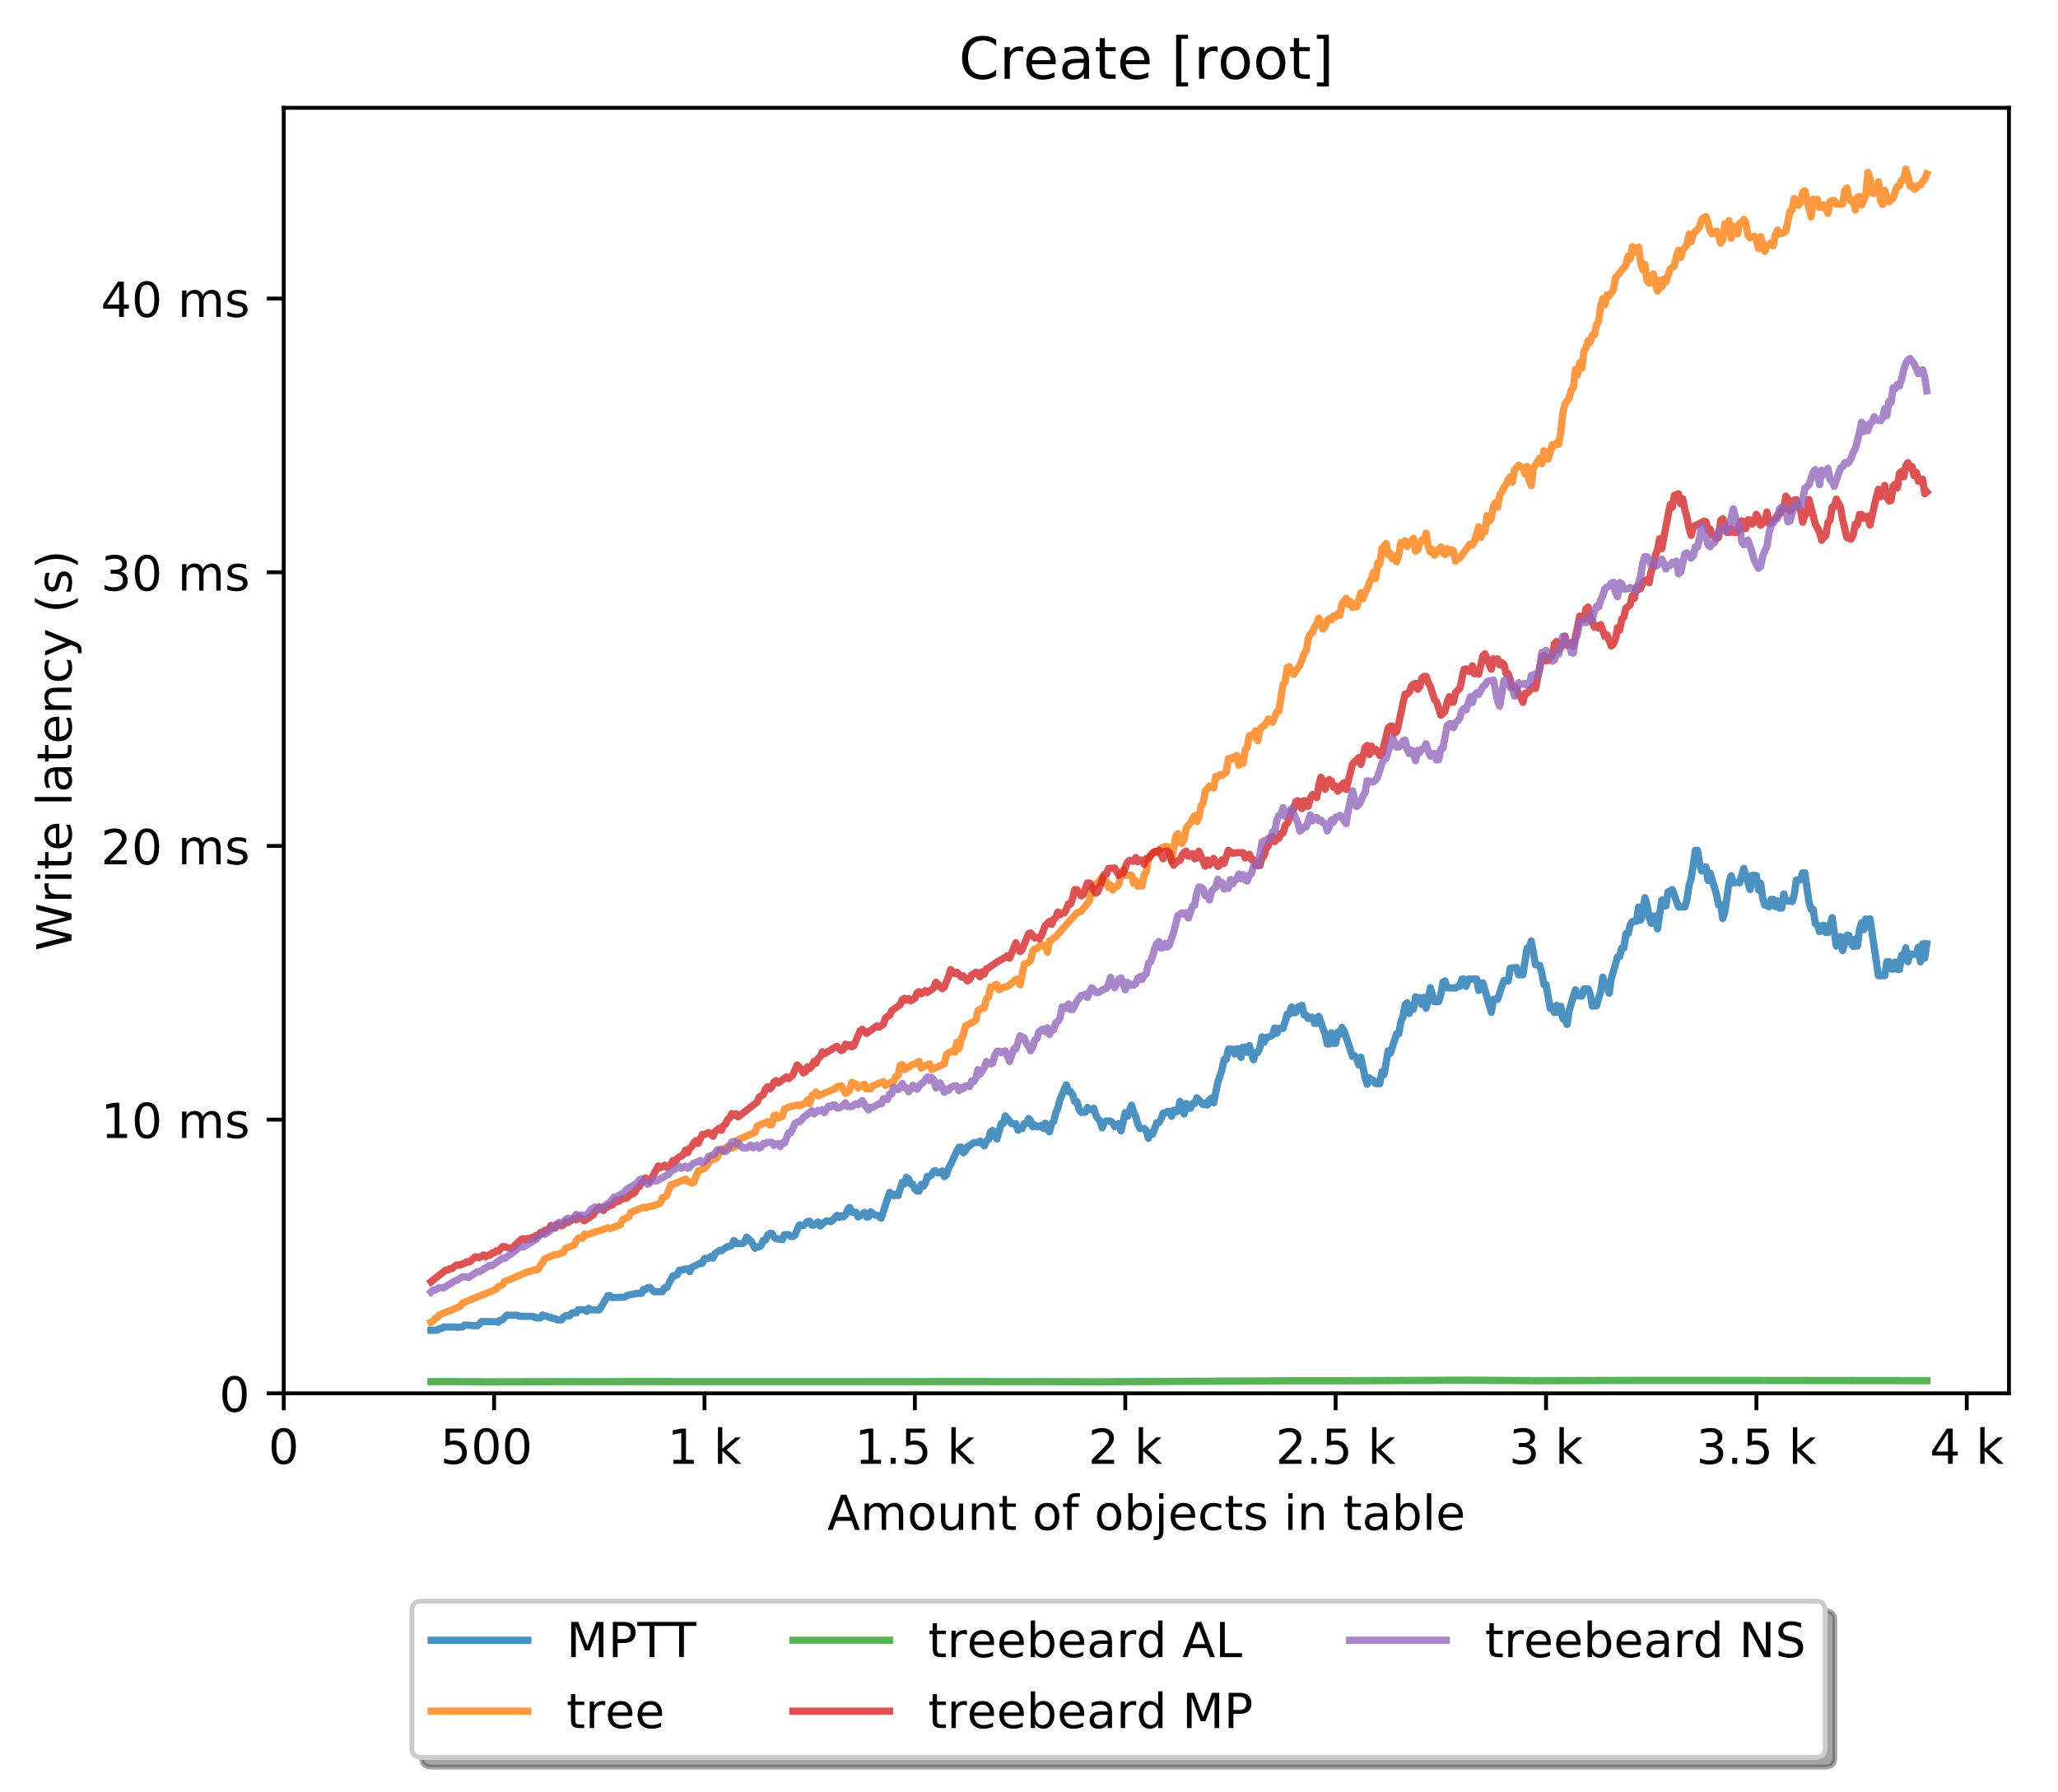 <?xml version="1.0" encoding="utf-8" standalone="no"?>
<!DOCTYPE svg PUBLIC "-//W3C//DTD SVG 1.1//EN"
  "http://www.w3.org/Graphics/SVG/1.1/DTD/svg11.dtd">
<!-- Created with matplotlib (http://matplotlib.org/) -->
<svg height="371pt" version="1.1" viewBox="0 0 426 371" width="426pt" xmlns="http://www.w3.org/2000/svg" xmlns:xlink="http://www.w3.org/1999/xlink">
 <defs>
  <style type="text/css">
*{stroke-linecap:butt;stroke-linejoin:round;}
  </style>
 </defs>
 <g id="figure_1">
  <g id="patch_1">
   <path d="M 0 371.002 
L 426.551 371.002 
L 426.551 0 
L 0 0 
z
" style="fill:#ffffff;"/>
  </g>
  <g id="axes_1">
   <g id="patch_2">
    <path d="M 58.731 288.43 
L 415.851 288.43 
L 415.851 22.318 
L 58.731 22.318 
z
" style="fill:#ffffff;"/>
   </g>
   <g id="matplotlib.axis_1">
    <g id="xtick_1">
     <g id="line2d_1">
      <defs>
       <path d="M 0 0 
L 0 3.5 
" id="mb1c111be8e" style="stroke:#000000;stroke-width:0.8;"/>
      </defs>
      <g>
       <use style="stroke:#000000;stroke-width:0.8;" x="58.731" xlink:href="#mb1c111be8e" y="288.43"/>
      </g>
     </g>
     <g id="text_1">
      <!-- 0 -->
      <defs>
       <path d="M 31.781 66.406 
Q 24.172 66.406 20.328 58.906 
Q 16.5 51.422 16.5 36.375 
Q 16.5 21.391 20.328 13.891 
Q 24.172 6.391 31.781 6.391 
Q 39.453 6.391 43.281 13.891 
Q 47.125 21.391 47.125 36.375 
Q 47.125 51.422 43.281 58.906 
Q 39.453 66.406 31.781 66.406 
z
M 31.781 74.219 
Q 44.047 74.219 50.516 64.516 
Q 56.984 54.828 56.984 36.375 
Q 56.984 17.969 50.516 8.266 
Q 44.047 -1.422 31.781 -1.422 
Q 19.531 -1.422 13.062 8.266 
Q 6.594 17.969 6.594 36.375 
Q 6.594 54.828 13.062 64.516 
Q 19.531 74.219 31.781 74.219 
z
" id="DejaVuSans-30"/>
      </defs>
      <g transform="translate(55.55 303.029)scale(0.1 -0.1)">
       <use xlink:href="#DejaVuSans-30"/>
      </g>
     </g>
    </g>
    <g id="xtick_2">
     <g id="line2d_2">
      <g>
       <use style="stroke:#000000;stroke-width:0.8;" x="102.28" xlink:href="#mb1c111be8e" y="288.43"/>
      </g>
     </g>
     <g id="text_2">
      <!-- 500  -->
      <defs>
       <path d="M 10.797 72.906 
L 49.516 72.906 
L 49.516 64.594 
L 19.828 64.594 
L 19.828 46.734 
Q 21.969 47.469 24.109 47.828 
Q 26.266 48.188 28.422 48.188 
Q 40.625 48.188 47.75 41.5 
Q 54.891 34.812 54.891 23.391 
Q 54.891 11.625 47.562 5.094 
Q 40.234 -1.422 26.906 -1.422 
Q 22.312 -1.422 17.547 -0.641 
Q 12.797 0.141 7.719 1.703 
L 7.719 11.625 
Q 12.109 9.234 16.797 8.062 
Q 21.484 6.891 26.703 6.891 
Q 35.156 6.891 40.078 11.328 
Q 45.016 15.766 45.016 23.391 
Q 45.016 31 40.078 35.438 
Q 35.156 39.891 26.703 39.891 
Q 22.75 39.891 18.812 39.016 
Q 14.891 38.141 10.797 36.281 
z
" id="DejaVuSans-35"/>
       <path id="DejaVuSans-20"/>
      </defs>
      <g transform="translate(91.147 303.029)scale(0.1 -0.1)">
       <use xlink:href="#DejaVuSans-35"/>
       <use x="63.623" xlink:href="#DejaVuSans-30"/>
       <use x="127.246" xlink:href="#DejaVuSans-30"/>
       <use x="190.869" xlink:href="#DejaVuSans-20"/>
      </g>
     </g>
    </g>
    <g id="xtick_3">
     <g id="line2d_3">
      <g>
       <use style="stroke:#000000;stroke-width:0.8;" x="145.828" xlink:href="#mb1c111be8e" y="288.43"/>
      </g>
     </g>
     <g id="text_3">
      <!-- 1 k -->
      <defs>
       <path d="M 12.406 8.297 
L 28.516 8.297 
L 28.516 63.922 
L 10.984 60.406 
L 10.984 69.391 
L 28.422 72.906 
L 38.281 72.906 
L 38.281 8.297 
L 54.391 8.297 
L 54.391 0 
L 12.406 0 
z
" id="DejaVuSans-31"/>
       <path d="M 9.078 75.984 
L 18.109 75.984 
L 18.109 31.109 
L 44.922 54.688 
L 56.391 54.688 
L 27.391 29.109 
L 57.625 0 
L 45.906 0 
L 18.109 26.703 
L 18.109 0 
L 9.078 0 
z
" id="DejaVuSans-6b"/>
      </defs>
      <g transform="translate(138.163 303.029)scale(0.1 -0.1)">
       <use xlink:href="#DejaVuSans-31"/>
       <use x="63.623" xlink:href="#DejaVuSans-20"/>
       <use x="95.41" xlink:href="#DejaVuSans-6b"/>
      </g>
     </g>
    </g>
    <g id="xtick_4">
     <g id="line2d_4">
      <g>
       <use style="stroke:#000000;stroke-width:0.8;" x="189.377" xlink:href="#mb1c111be8e" y="288.43"/>
      </g>
     </g>
     <g id="text_4">
      <!-- 1.5 k -->
      <defs>
       <path d="M 10.688 12.406 
L 21 12.406 
L 21 0 
L 10.688 0 
z
" id="DejaVuSans-2e"/>
      </defs>
      <g transform="translate(176.941 303.029)scale(0.1 -0.1)">
       <use xlink:href="#DejaVuSans-31"/>
       <use x="63.623" xlink:href="#DejaVuSans-2e"/>
       <use x="95.41" xlink:href="#DejaVuSans-35"/>
       <use x="159.033" xlink:href="#DejaVuSans-20"/>
       <use x="190.82" xlink:href="#DejaVuSans-6b"/>
      </g>
     </g>
    </g>
    <g id="xtick_5">
     <g id="line2d_5">
      <g>
       <use style="stroke:#000000;stroke-width:0.8;" x="232.926" xlink:href="#mb1c111be8e" y="288.43"/>
      </g>
     </g>
     <g id="text_5">
      <!-- 2 k -->
      <defs>
       <path d="M 19.188 8.297 
L 53.609 8.297 
L 53.609 0 
L 7.328 0 
L 7.328 8.297 
Q 12.938 14.109 22.625 23.891 
Q 32.328 33.688 34.812 36.531 
Q 39.547 41.844 41.422 45.531 
Q 43.312 49.219 43.312 52.781 
Q 43.312 58.594 39.234 62.25 
Q 35.156 65.922 28.609 65.922 
Q 23.969 65.922 18.812 64.312 
Q 13.672 62.703 7.812 59.422 
L 7.812 69.391 
Q 13.766 71.781 18.938 73 
Q 24.125 74.219 28.422 74.219 
Q 39.75 74.219 46.484 68.547 
Q 53.219 62.891 53.219 53.422 
Q 53.219 48.922 51.531 44.891 
Q 49.859 40.875 45.406 35.406 
Q 44.188 33.984 37.641 27.219 
Q 31.109 20.453 19.188 8.297 
z
" id="DejaVuSans-32"/>
      </defs>
      <g transform="translate(225.26 303.029)scale(0.1 -0.1)">
       <use xlink:href="#DejaVuSans-32"/>
       <use x="63.623" xlink:href="#DejaVuSans-20"/>
       <use x="95.41" xlink:href="#DejaVuSans-6b"/>
      </g>
     </g>
    </g>
    <g id="xtick_6">
     <g id="line2d_6">
      <g>
       <use style="stroke:#000000;stroke-width:0.8;" x="276.474" xlink:href="#mb1c111be8e" y="288.43"/>
      </g>
     </g>
     <g id="text_6">
      <!-- 2.5 k -->
      <g transform="translate(264.038 303.029)scale(0.1 -0.1)">
       <use xlink:href="#DejaVuSans-32"/>
       <use x="63.623" xlink:href="#DejaVuSans-2e"/>
       <use x="95.41" xlink:href="#DejaVuSans-35"/>
       <use x="159.033" xlink:href="#DejaVuSans-20"/>
       <use x="190.82" xlink:href="#DejaVuSans-6b"/>
      </g>
     </g>
    </g>
    <g id="xtick_7">
     <g id="line2d_7">
      <g>
       <use style="stroke:#000000;stroke-width:0.8;" x="320.023" xlink:href="#mb1c111be8e" y="288.43"/>
      </g>
     </g>
     <g id="text_7">
      <!-- 3 k -->
      <defs>
       <path d="M 40.578 39.312 
Q 47.656 37.797 51.625 33 
Q 55.609 28.219 55.609 21.188 
Q 55.609 10.406 48.188 4.484 
Q 40.766 -1.422 27.094 -1.422 
Q 22.516 -1.422 17.656 -0.516 
Q 12.797 0.391 7.625 2.203 
L 7.625 11.719 
Q 11.719 9.328 16.594 8.109 
Q 21.484 6.891 26.812 6.891 
Q 36.078 6.891 40.938 10.547 
Q 45.797 14.203 45.797 21.188 
Q 45.797 27.641 41.281 31.266 
Q 36.766 34.906 28.719 34.906 
L 20.219 34.906 
L 20.219 43.016 
L 29.109 43.016 
Q 36.375 43.016 40.234 45.922 
Q 44.094 48.828 44.094 54.297 
Q 44.094 59.906 40.109 62.906 
Q 36.141 65.922 28.719 65.922 
Q 24.656 65.922 20.016 65.031 
Q 15.375 64.156 9.812 62.312 
L 9.812 71.094 
Q 15.438 72.656 20.344 73.438 
Q 25.25 74.219 29.594 74.219 
Q 40.828 74.219 47.359 69.109 
Q 53.906 64.016 53.906 55.328 
Q 53.906 49.266 50.438 45.094 
Q 46.969 40.922 40.578 39.312 
z
" id="DejaVuSans-33"/>
      </defs>
      <g transform="translate(312.357 303.029)scale(0.1 -0.1)">
       <use xlink:href="#DejaVuSans-33"/>
       <use x="63.623" xlink:href="#DejaVuSans-20"/>
       <use x="95.41" xlink:href="#DejaVuSans-6b"/>
      </g>
     </g>
    </g>
    <g id="xtick_8">
     <g id="line2d_8">
      <g>
       <use style="stroke:#000000;stroke-width:0.8;" x="363.571" xlink:href="#mb1c111be8e" y="288.43"/>
      </g>
     </g>
     <g id="text_8">
      <!-- 3.5 k -->
      <g transform="translate(351.135 303.029)scale(0.1 -0.1)">
       <use xlink:href="#DejaVuSans-33"/>
       <use x="63.623" xlink:href="#DejaVuSans-2e"/>
       <use x="95.41" xlink:href="#DejaVuSans-35"/>
       <use x="159.033" xlink:href="#DejaVuSans-20"/>
       <use x="190.82" xlink:href="#DejaVuSans-6b"/>
      </g>
     </g>
    </g>
    <g id="xtick_9">
     <g id="line2d_9">
      <g>
       <use style="stroke:#000000;stroke-width:0.8;" x="407.12" xlink:href="#mb1c111be8e" y="288.43"/>
      </g>
     </g>
     <g id="text_9">
      <!-- 4 k -->
      <defs>
       <path d="M 37.797 64.312 
L 12.891 25.391 
L 37.797 25.391 
z
M 35.203 72.906 
L 47.609 72.906 
L 47.609 25.391 
L 58.016 25.391 
L 58.016 17.188 
L 47.609 17.188 
L 47.609 0 
L 37.797 0 
L 37.797 17.188 
L 4.891 17.188 
L 4.891 26.703 
z
" id="DejaVuSans-34"/>
      </defs>
      <g transform="translate(399.454 303.029)scale(0.1 -0.1)">
       <use xlink:href="#DejaVuSans-34"/>
       <use x="63.623" xlink:href="#DejaVuSans-20"/>
       <use x="95.41" xlink:href="#DejaVuSans-6b"/>
      </g>
     </g>
    </g>
    <g id="text_10">
     <!-- Amount of objects in table -->
     <defs>
      <path d="M 34.188 63.188 
L 20.797 26.906 
L 47.609 26.906 
z
M 28.609 72.906 
L 39.797 72.906 
L 67.578 0 
L 57.328 0 
L 50.688 18.703 
L 17.828 18.703 
L 11.188 0 
L 0.781 0 
z
" id="DejaVuSans-41"/>
      <path d="M 52 44.188 
Q 55.375 50.25 60.062 53.125 
Q 64.75 56 71.094 56 
Q 79.641 56 84.281 50.016 
Q 88.922 44.047 88.922 33.016 
L 88.922 0 
L 79.891 0 
L 79.891 32.719 
Q 79.891 40.578 77.094 44.375 
Q 74.312 48.188 68.609 48.188 
Q 61.625 48.188 57.562 43.547 
Q 53.516 38.922 53.516 30.906 
L 53.516 0 
L 44.484 0 
L 44.484 32.719 
Q 44.484 40.625 41.703 44.406 
Q 38.922 48.188 33.109 48.188 
Q 26.219 48.188 22.156 43.531 
Q 18.109 38.875 18.109 30.906 
L 18.109 0 
L 9.078 0 
L 9.078 54.688 
L 18.109 54.688 
L 18.109 46.188 
Q 21.188 51.219 25.484 53.609 
Q 29.781 56 35.688 56 
Q 41.656 56 45.828 52.969 
Q 50 49.953 52 44.188 
z
" id="DejaVuSans-6d"/>
      <path d="M 30.609 48.391 
Q 23.391 48.391 19.188 42.75 
Q 14.984 37.109 14.984 27.297 
Q 14.984 17.484 19.156 11.844 
Q 23.344 6.203 30.609 6.203 
Q 37.797 6.203 41.984 11.859 
Q 46.188 17.531 46.188 27.297 
Q 46.188 37.016 41.984 42.703 
Q 37.797 48.391 30.609 48.391 
z
M 30.609 56 
Q 42.328 56 49.016 48.375 
Q 55.719 40.766 55.719 27.297 
Q 55.719 13.875 49.016 6.219 
Q 42.328 -1.422 30.609 -1.422 
Q 18.844 -1.422 12.172 6.219 
Q 5.516 13.875 5.516 27.297 
Q 5.516 40.766 12.172 48.375 
Q 18.844 56 30.609 56 
z
" id="DejaVuSans-6f"/>
      <path d="M 8.5 21.578 
L 8.5 54.688 
L 17.484 54.688 
L 17.484 21.922 
Q 17.484 14.156 20.5 10.266 
Q 23.531 6.391 29.594 6.391 
Q 36.859 6.391 41.078 11.031 
Q 45.312 15.672 45.312 23.688 
L 45.312 54.688 
L 54.297 54.688 
L 54.297 0 
L 45.312 0 
L 45.312 8.406 
Q 42.047 3.422 37.719 1 
Q 33.406 -1.422 27.688 -1.422 
Q 18.266 -1.422 13.375 4.438 
Q 8.5 10.297 8.5 21.578 
z
M 31.109 56 
z
" id="DejaVuSans-75"/>
      <path d="M 54.891 33.016 
L 54.891 0 
L 45.906 0 
L 45.906 32.719 
Q 45.906 40.484 42.875 44.328 
Q 39.844 48.188 33.797 48.188 
Q 26.516 48.188 22.312 43.547 
Q 18.109 38.922 18.109 30.906 
L 18.109 0 
L 9.078 0 
L 9.078 54.688 
L 18.109 54.688 
L 18.109 46.188 
Q 21.344 51.125 25.703 53.562 
Q 30.078 56 35.797 56 
Q 45.219 56 50.047 50.172 
Q 54.891 44.344 54.891 33.016 
z
" id="DejaVuSans-6e"/>
      <path d="M 18.312 70.219 
L 18.312 54.688 
L 36.812 54.688 
L 36.812 47.703 
L 18.312 47.703 
L 18.312 18.016 
Q 18.312 11.328 20.141 9.422 
Q 21.969 7.516 27.594 7.516 
L 36.812 7.516 
L 36.812 0 
L 27.594 0 
Q 17.188 0 13.234 3.875 
Q 9.281 7.766 9.281 18.016 
L 9.281 47.703 
L 2.688 47.703 
L 2.688 54.688 
L 9.281 54.688 
L 9.281 70.219 
z
" id="DejaVuSans-74"/>
      <path d="M 37.109 75.984 
L 37.109 68.5 
L 28.516 68.5 
Q 23.688 68.5 21.797 66.547 
Q 19.922 64.594 19.922 59.516 
L 19.922 54.688 
L 34.719 54.688 
L 34.719 47.703 
L 19.922 47.703 
L 19.922 0 
L 10.891 0 
L 10.891 47.703 
L 2.297 47.703 
L 2.297 54.688 
L 10.891 54.688 
L 10.891 58.5 
Q 10.891 67.625 15.141 71.797 
Q 19.391 75.984 28.609 75.984 
z
" id="DejaVuSans-66"/>
      <path d="M 48.688 27.297 
Q 48.688 37.203 44.609 42.844 
Q 40.531 48.484 33.406 48.484 
Q 26.266 48.484 22.188 42.844 
Q 18.109 37.203 18.109 27.297 
Q 18.109 17.391 22.188 11.75 
Q 26.266 6.109 33.406 6.109 
Q 40.531 6.109 44.609 11.75 
Q 48.688 17.391 48.688 27.297 
z
M 18.109 46.391 
Q 20.953 51.266 25.266 53.625 
Q 29.594 56 35.594 56 
Q 45.562 56 51.781 48.094 
Q 58.016 40.188 58.016 27.297 
Q 58.016 14.406 51.781 6.484 
Q 45.562 -1.422 35.594 -1.422 
Q 29.594 -1.422 25.266 0.953 
Q 20.953 3.328 18.109 8.203 
L 18.109 0 
L 9.078 0 
L 9.078 75.984 
L 18.109 75.984 
z
" id="DejaVuSans-62"/>
      <path d="M 9.422 54.688 
L 18.406 54.688 
L 18.406 -0.984 
Q 18.406 -11.422 14.422 -16.109 
Q 10.453 -20.797 1.609 -20.797 
L -1.812 -20.797 
L -1.812 -13.188 
L 0.594 -13.188 
Q 5.719 -13.188 7.562 -10.812 
Q 9.422 -8.453 9.422 -0.984 
z
M 9.422 75.984 
L 18.406 75.984 
L 18.406 64.594 
L 9.422 64.594 
z
" id="DejaVuSans-6a"/>
      <path d="M 56.203 29.594 
L 56.203 25.203 
L 14.891 25.203 
Q 15.484 15.922 20.484 11.062 
Q 25.484 6.203 34.422 6.203 
Q 39.594 6.203 44.453 7.469 
Q 49.312 8.734 54.109 11.281 
L 54.109 2.781 
Q 49.266 0.734 44.188 -0.344 
Q 39.109 -1.422 33.891 -1.422 
Q 20.797 -1.422 13.156 6.188 
Q 5.516 13.812 5.516 26.812 
Q 5.516 40.234 12.766 48.109 
Q 20.016 56 32.328 56 
Q 43.359 56 49.781 48.891 
Q 56.203 41.797 56.203 29.594 
z
M 47.219 32.234 
Q 47.125 39.594 43.094 43.984 
Q 39.062 48.391 32.422 48.391 
Q 24.906 48.391 20.391 44.141 
Q 15.875 39.891 15.188 32.172 
z
" id="DejaVuSans-65"/>
      <path d="M 48.781 52.594 
L 48.781 44.188 
Q 44.969 46.297 41.141 47.344 
Q 37.312 48.391 33.406 48.391 
Q 24.656 48.391 19.812 42.844 
Q 14.984 37.312 14.984 27.297 
Q 14.984 17.281 19.812 11.734 
Q 24.656 6.203 33.406 6.203 
Q 37.312 6.203 41.141 7.25 
Q 44.969 8.297 48.781 10.406 
L 48.781 2.094 
Q 45.016 0.344 40.984 -0.531 
Q 36.969 -1.422 32.422 -1.422 
Q 20.062 -1.422 12.781 6.344 
Q 5.516 14.109 5.516 27.297 
Q 5.516 40.672 12.859 48.328 
Q 20.219 56 33.016 56 
Q 37.156 56 41.109 55.141 
Q 45.062 54.297 48.781 52.594 
z
" id="DejaVuSans-63"/>
      <path d="M 44.281 53.078 
L 44.281 44.578 
Q 40.484 46.531 36.375 47.5 
Q 32.281 48.484 27.875 48.484 
Q 21.188 48.484 17.844 46.438 
Q 14.5 44.391 14.5 40.281 
Q 14.5 37.156 16.891 35.375 
Q 19.281 33.594 26.516 31.984 
L 29.594 31.297 
Q 39.156 29.25 43.188 25.516 
Q 47.219 21.781 47.219 15.094 
Q 47.219 7.469 41.188 3.016 
Q 35.156 -1.422 24.609 -1.422 
Q 20.219 -1.422 15.453 -0.562 
Q 10.688 0.297 5.422 2 
L 5.422 11.281 
Q 10.406 8.688 15.234 7.391 
Q 20.062 6.109 24.812 6.109 
Q 31.156 6.109 34.562 8.281 
Q 37.984 10.453 37.984 14.406 
Q 37.984 18.062 35.516 20.016 
Q 33.062 21.969 24.703 23.781 
L 21.578 24.516 
Q 13.234 26.266 9.516 29.906 
Q 5.812 33.547 5.812 39.891 
Q 5.812 47.609 11.281 51.797 
Q 16.75 56 26.812 56 
Q 31.781 56 36.172 55.266 
Q 40.578 54.547 44.281 53.078 
z
" id="DejaVuSans-73"/>
      <path d="M 9.422 54.688 
L 18.406 54.688 
L 18.406 0 
L 9.422 0 
z
M 9.422 75.984 
L 18.406 75.984 
L 18.406 64.594 
L 9.422 64.594 
z
" id="DejaVuSans-69"/>
      <path d="M 34.281 27.484 
Q 23.391 27.484 19.188 25 
Q 14.984 22.516 14.984 16.5 
Q 14.984 11.719 18.141 8.906 
Q 21.297 6.109 26.703 6.109 
Q 34.188 6.109 38.703 11.406 
Q 43.219 16.703 43.219 25.484 
L 43.219 27.484 
z
M 52.203 31.203 
L 52.203 0 
L 43.219 0 
L 43.219 8.297 
Q 40.141 3.328 35.547 0.953 
Q 30.953 -1.422 24.312 -1.422 
Q 15.922 -1.422 10.953 3.297 
Q 6 8.016 6 15.922 
Q 6 25.141 12.172 29.828 
Q 18.359 34.516 30.609 34.516 
L 43.219 34.516 
L 43.219 35.406 
Q 43.219 41.609 39.141 45 
Q 35.062 48.391 27.688 48.391 
Q 23 48.391 18.547 47.266 
Q 14.109 46.141 10.016 43.891 
L 10.016 52.203 
Q 14.938 54.109 19.578 55.047 
Q 24.219 56 28.609 56 
Q 40.484 56 46.344 49.844 
Q 52.203 43.703 52.203 31.203 
z
" id="DejaVuSans-61"/>
      <path d="M 9.422 75.984 
L 18.406 75.984 
L 18.406 0 
L 9.422 0 
z
" id="DejaVuSans-6c"/>
     </defs>
     <g transform="translate(171.233 316.707)scale(0.1 -0.1)">
      <use xlink:href="#DejaVuSans-41"/>
      <use x="68.408" xlink:href="#DejaVuSans-6d"/>
      <use x="165.82" xlink:href="#DejaVuSans-6f"/>
      <use x="227.002" xlink:href="#DejaVuSans-75"/>
      <use x="290.381" xlink:href="#DejaVuSans-6e"/>
      <use x="353.76" xlink:href="#DejaVuSans-74"/>
      <use x="392.969" xlink:href="#DejaVuSans-20"/>
      <use x="424.756" xlink:href="#DejaVuSans-6f"/>
      <use x="485.938" xlink:href="#DejaVuSans-66"/>
      <use x="521.143" xlink:href="#DejaVuSans-20"/>
      <use x="552.93" xlink:href="#DejaVuSans-6f"/>
      <use x="614.111" xlink:href="#DejaVuSans-62"/>
      <use x="677.588" xlink:href="#DejaVuSans-6a"/>
      <use x="705.371" xlink:href="#DejaVuSans-65"/>
      <use x="766.895" xlink:href="#DejaVuSans-63"/>
      <use x="821.875" xlink:href="#DejaVuSans-74"/>
      <use x="861.084" xlink:href="#DejaVuSans-73"/>
      <use x="913.184" xlink:href="#DejaVuSans-20"/>
      <use x="944.971" xlink:href="#DejaVuSans-69"/>
      <use x="972.754" xlink:href="#DejaVuSans-6e"/>
      <use x="1036.133" xlink:href="#DejaVuSans-20"/>
      <use x="1067.92" xlink:href="#DejaVuSans-74"/>
      <use x="1107.129" xlink:href="#DejaVuSans-61"/>
      <use x="1168.408" xlink:href="#DejaVuSans-62"/>
      <use x="1231.885" xlink:href="#DejaVuSans-6c"/>
      <use x="1259.668" xlink:href="#DejaVuSans-65"/>
     </g>
    </g>
   </g>
   <g id="matplotlib.axis_2">
    <g id="ytick_1">
     <g id="line2d_10">
      <defs>
       <path d="M 0 0 
L -3.5 0 
" id="m41a0dbd888" style="stroke:#000000;stroke-width:0.8;"/>
      </defs>
      <g>
       <use style="stroke:#000000;stroke-width:0.8;" x="58.731" xlink:href="#m41a0dbd888" y="288.43"/>
      </g>
     </g>
     <g id="text_11">
      <!-- 0 -->
      <g transform="translate(45.369 292.229)scale(0.1 -0.1)">
       <use xlink:href="#DejaVuSans-30"/>
      </g>
     </g>
    </g>
    <g id="ytick_2">
     <g id="line2d_11">
      <g>
       <use style="stroke:#000000;stroke-width:0.8;" x="58.731" xlink:href="#m41a0dbd888" y="231.773"/>
      </g>
     </g>
     <g id="text_12">
      <!-- 10 ms -->
      <g transform="translate(20.878 235.573)scale(0.1 -0.1)">
       <use xlink:href="#DejaVuSans-31"/>
       <use x="63.623" xlink:href="#DejaVuSans-30"/>
       <use x="127.246" xlink:href="#DejaVuSans-20"/>
       <use x="159.033" xlink:href="#DejaVuSans-6d"/>
       <use x="256.445" xlink:href="#DejaVuSans-73"/>
      </g>
     </g>
    </g>
    <g id="ytick_3">
     <g id="line2d_12">
      <g>
       <use style="stroke:#000000;stroke-width:0.8;" x="58.731" xlink:href="#m41a0dbd888" y="175.116"/>
      </g>
     </g>
     <g id="text_13">
      <!-- 20 ms -->
      <g transform="translate(20.878 178.916)scale(0.1 -0.1)">
       <use xlink:href="#DejaVuSans-32"/>
       <use x="63.623" xlink:href="#DejaVuSans-30"/>
       <use x="127.246" xlink:href="#DejaVuSans-20"/>
       <use x="159.033" xlink:href="#DejaVuSans-6d"/>
       <use x="256.445" xlink:href="#DejaVuSans-73"/>
      </g>
     </g>
    </g>
    <g id="ytick_4">
     <g id="line2d_13">
      <g>
       <use style="stroke:#000000;stroke-width:0.8;" x="58.731" xlink:href="#m41a0dbd888" y="118.46"/>
      </g>
     </g>
     <g id="text_14">
      <!-- 30 ms -->
      <g transform="translate(20.878 122.259)scale(0.1 -0.1)">
       <use xlink:href="#DejaVuSans-33"/>
       <use x="63.623" xlink:href="#DejaVuSans-30"/>
       <use x="127.246" xlink:href="#DejaVuSans-20"/>
       <use x="159.033" xlink:href="#DejaVuSans-6d"/>
       <use x="256.445" xlink:href="#DejaVuSans-73"/>
      </g>
     </g>
    </g>
    <g id="ytick_5">
     <g id="line2d_14">
      <g>
       <use style="stroke:#000000;stroke-width:0.8;" x="58.731" xlink:href="#m41a0dbd888" y="61.803"/>
      </g>
     </g>
     <g id="text_15">
      <!-- 40 ms -->
      <g transform="translate(20.878 65.602)scale(0.1 -0.1)">
       <use xlink:href="#DejaVuSans-34"/>
       <use x="63.623" xlink:href="#DejaVuSans-30"/>
       <use x="127.246" xlink:href="#DejaVuSans-20"/>
       <use x="159.033" xlink:href="#DejaVuSans-6d"/>
       <use x="256.445" xlink:href="#DejaVuSans-73"/>
      </g>
     </g>
    </g>
    <g id="text_16">
     <!-- Write latency (s) -->
     <defs>
      <path d="M 3.328 72.906 
L 13.281 72.906 
L 28.609 11.281 
L 43.891 72.906 
L 54.984 72.906 
L 70.312 11.281 
L 85.594 72.906 
L 95.609 72.906 
L 77.297 0 
L 64.891 0 
L 49.516 63.281 
L 33.984 0 
L 21.578 0 
z
" id="DejaVuSans-57"/>
      <path d="M 41.109 46.297 
Q 39.594 47.172 37.812 47.578 
Q 36.031 48 33.891 48 
Q 26.266 48 22.188 43.047 
Q 18.109 38.094 18.109 28.812 
L 18.109 0 
L 9.078 0 
L 9.078 54.688 
L 18.109 54.688 
L 18.109 46.188 
Q 20.953 51.172 25.484 53.578 
Q 30.031 56 36.531 56 
Q 37.453 56 38.578 55.875 
Q 39.703 55.766 41.062 55.516 
z
" id="DejaVuSans-72"/>
      <path d="M 32.172 -5.078 
Q 28.375 -14.844 24.75 -17.812 
Q 21.141 -20.797 15.094 -20.797 
L 7.906 -20.797 
L 7.906 -13.281 
L 13.188 -13.281 
Q 16.891 -13.281 18.938 -11.516 
Q 21 -9.766 23.484 -3.219 
L 25.094 0.875 
L 2.984 54.688 
L 12.5 54.688 
L 29.594 11.922 
L 46.688 54.688 
L 56.203 54.688 
z
" id="DejaVuSans-79"/>
      <path d="M 31 75.875 
Q 24.469 64.656 21.281 53.656 
Q 18.109 42.672 18.109 31.391 
Q 18.109 20.125 21.312 9.062 
Q 24.516 -2 31 -13.188 
L 23.188 -13.188 
Q 15.875 -1.703 12.234 9.375 
Q 8.594 20.453 8.594 31.391 
Q 8.594 42.281 12.203 53.312 
Q 15.828 64.359 23.188 75.875 
z
" id="DejaVuSans-28"/>
      <path d="M 8.016 75.875 
L 15.828 75.875 
Q 23.141 64.359 26.781 53.312 
Q 30.422 42.281 30.422 31.391 
Q 30.422 20.453 26.781 9.375 
Q 23.141 -1.703 15.828 -13.188 
L 8.016 -13.188 
Q 14.5 -2 17.703 9.062 
Q 20.906 20.125 20.906 31.391 
Q 20.906 42.672 17.703 53.656 
Q 14.5 64.656 8.016 75.875 
z
" id="DejaVuSans-29"/>
     </defs>
     <g transform="translate(14.798 196.848)rotate(-90)scale(0.1 -0.1)">
      <use xlink:href="#DejaVuSans-57"/>
      <use x="98.814" xlink:href="#DejaVuSans-72"/>
      <use x="139.928" xlink:href="#DejaVuSans-69"/>
      <use x="167.711" xlink:href="#DejaVuSans-74"/>
      <use x="206.92" xlink:href="#DejaVuSans-65"/>
      <use x="268.443" xlink:href="#DejaVuSans-20"/>
      <use x="300.23" xlink:href="#DejaVuSans-6c"/>
      <use x="328.014" xlink:href="#DejaVuSans-61"/>
      <use x="389.293" xlink:href="#DejaVuSans-74"/>
      <use x="428.502" xlink:href="#DejaVuSans-65"/>
      <use x="490.025" xlink:href="#DejaVuSans-6e"/>
      <use x="553.404" xlink:href="#DejaVuSans-63"/>
      <use x="608.385" xlink:href="#DejaVuSans-79"/>
      <use x="667.564" xlink:href="#DejaVuSans-20"/>
      <use x="699.352" xlink:href="#DejaVuSans-28"/>
      <use x="738.365" xlink:href="#DejaVuSans-73"/>
      <use x="790.465" xlink:href="#DejaVuSans-29"/>
     </g>
    </g>
   </g>
   <g id="line2d_15">
    <path clip-path="url(#pe569932fdd)" d="M 89.215 275.382 
L 90.522 275.349 
L 90.957 275.013 
L 91.393 275.015 
L 91.828 274.695 
L 94.006 274.712 
L 94.877 274.762 
L 95.748 274.68 
L 96.183 274.282 
L 98.796 274.453 
L 99.231 274.105 
L 99.667 273.577 
L 102.715 273.605 
L 103.151 273.723 
L 103.586 273.261 
L 104.022 273.206 
L 104.893 272.256 
L 107.07 272.27 
L 107.506 272.479 
L 109.683 272.498 
L 110.119 272.49 
L 110.554 272.595 
L 110.99 272.815 
L 111.86 272.822 
L 112.296 272.221 
L 112.731 272.434 
L 113.167 272.452 
L 113.602 272.692 
L 114.038 272.687 
L 114.473 272.954 
L 114.909 272.967 
L 115.344 273.228 
L 116.215 273.227 
L 116.651 272.636 
L 117.086 272.379 
L 117.957 272.371 
L 118.393 271.773 
L 119.264 271.762 
L 119.699 271.118 
L 121.006 271.136 
L 121.441 271.474 
L 121.877 270.837 
L 122.312 271.151 
L 124.054 271.149 
L 125.361 269.047 
L 125.796 268.223 
L 126.232 268.199 
L 126.667 268.599 
L 129.28 268.534 
L 129.715 268.198 
L 130.586 267.987 
L 131.893 267.742 
L 132.764 267.751 
L 133.199 266.945 
L 133.635 266.944 
L 134.07 266.592 
L 134.506 266.506 
L 135.377 267.402 
L 137.119 267.382 
L 137.554 266.58 
L 137.99 266.57 
L 139.296 264.091 
L 139.732 264.052 
L 140.167 263.878 
L 140.603 262.982 
L 141.038 262.974 
L 141.909 262.673 
L 142.344 262.664 
L 142.78 263.258 
L 143.215 262.337 
L 144.957 261.496 
L 145.393 261.5 
L 145.828 260.516 
L 146.699 260.495 
L 147.135 260.105 
L 147.57 260.456 
L 148.006 259.487 
L 148.877 258.899 
L 149.312 258.902 
L 150.619 258.031 
L 151.054 258.02 
L 151.49 257.739 
L 151.925 256.782 
L 152.361 257.428 
L 153.667 257.441 
L 154.103 257.136 
L 154.538 256.106 
L 155.409 256.841 
L 156.28 258.416 
L 156.716 258.099 
L 157.151 258.083 
L 157.586 257.771 
L 158.022 256.739 
L 158.457 256.707 
L 158.893 255.706 
L 159.328 255.332 
L 159.764 255.301 
L 160.199 256.05 
L 160.635 256.421 
L 161.941 256.623 
L 162.377 255.587 
L 163.248 255.586 
L 163.683 255.968 
L 164.119 255.97 
L 164.554 255.687 
L 165.425 253.605 
L 166.296 253.698 
L 167.167 252.831 
L 167.603 252.822 
L 168.038 253.614 
L 168.474 253.629 
L 169.345 252.963 
L 169.78 253.803 
L 170.651 253.029 
L 171.087 252.755 
L 171.522 252.753 
L 171.958 252.917 
L 172.393 252.576 
L 173.264 251.586 
L 173.699 252.018 
L 174.135 251.69 
L 174.57 251.902 
L 175.006 251.492 
L 175.441 250.472 
L 175.877 249.948 
L 176.312 250.915 
L 177.183 250.942 
L 177.619 251.918 
L 178.49 251.313 
L 178.925 250.966 
L 179.361 251.921 
L 179.796 251.916 
L 180.232 250.866 
L 181.103 251.536 
L 181.538 251.542 
L 182.409 252.172 
L 184.151 246.824 
L 185.022 247.525 
L 185.458 247.205 
L 185.893 247.51 
L 186.764 244.756 
L 187.2 245.088 
L 187.635 243.741 
L 188.07 244.065 
L 188.506 245.106 
L 188.941 245.122 
L 189.377 246.166 
L 189.812 246.534 
L 190.248 246.561 
L 190.683 245.186 
L 191.119 245.581 
L 191.554 244.921 
L 191.99 243.501 
L 192.425 243.518 
L 192.861 243.14 
L 193.296 242.418 
L 193.732 242.395 
L 194.167 242.825 
L 194.603 242.822 
L 195.038 242.398 
L 195.474 243.57 
L 195.909 243.245 
L 196.345 241.827 
L 196.78 241.072 
L 198.087 238.231 
L 198.522 237.48 
L 198.958 237.461 
L 199.393 238.636 
L 199.829 238.275 
L 200.264 237.473 
L 201.571 236.524 
L 202.442 236.519 
L 202.877 236.212 
L 203.748 237.213 
L 204.183 236.174 
L 204.619 235.873 
L 205.054 234.28 
L 205.49 234.028 
L 205.925 235.274 
L 206.361 235.794 
L 207.232 232.635 
L 207.667 232.579 
L 208.103 231.003 
L 209.409 232.617 
L 210.28 232.633 
L 210.716 233.959 
L 211.151 233.602 
L 211.587 233.616 
L 212.022 232.61 
L 212.458 232.613 
L 212.893 231.553 
L 213.329 231.93 
L 213.764 233.24 
L 214.2 232.881 
L 214.635 233.254 
L 215.071 233.265 
L 215.506 232.945 
L 215.942 233.556 
L 216.377 232.511 
L 216.813 233.839 
L 217.248 234.297 
L 217.684 232.598 
L 218.119 232.162 
L 218.554 230.322 
L 218.99 229.353 
L 219.425 227.552 
L 220.732 224.585 
L 221.167 225.962 
L 221.603 225.95 
L 222.038 226.625 
L 222.474 228.047 
L 222.909 228.026 
L 223.345 229.533 
L 223.78 230.267 
L 224.651 230.239 
L 225.087 229.254 
L 225.522 229.687 
L 225.958 229.731 
L 226.393 229.408 
L 226.829 230.846 
L 227.264 231.577 
L 227.7 232 
L 228.135 233.481 
L 228.571 232.402 
L 229.006 232.049 
L 229.877 232.078 
L 230.313 232.441 
L 230.748 233.234 
L 231.619 232.612 
L 232.055 234.108 
L 232.926 230.3 
L 233.361 231.101 
L 234.232 228.776 
L 234.667 230.325 
L 235.103 231.155 
L 235.538 232.744 
L 235.974 233.611 
L 236.845 233.611 
L 237.28 234.036 
L 237.716 235.656 
L 238.151 234.496 
L 238.587 234.779 
L 239.458 232.412 
L 239.893 232.395 
L 240.329 231.651 
L 240.764 230.429 
L 241.2 230.432 
L 241.635 230.08 
L 242.071 230.069 
L 242.506 231.062 
L 242.942 229.826 
L 243.377 230.246 
L 243.813 229.957 
L 244.248 227.979 
L 244.684 229.68 
L 245.119 230.618 
L 245.555 228.449 
L 245.99 229.406 
L 246.426 229.417 
L 246.861 228.417 
L 247.297 228.427 
L 247.732 227.268 
L 248.603 228.142 
L 249.038 228.659 
L 249.474 228.293 
L 249.909 228.764 
L 250.345 227.664 
L 250.78 227.305 
L 251.216 228.304 
L 252.087 224.043 
L 252.958 221.366 
L 253.393 219.301 
L 253.829 219.306 
L 254.264 217.177 
L 255.135 217.197 
L 255.571 218.159 
L 256.006 217.127 
L 256.442 217.126 
L 256.877 218.889 
L 257.313 216.771 
L 257.748 216.787 
L 258.184 217.833 
L 258.619 216.433 
L 259.055 218.256 
L 259.49 219.382 
L 259.926 217.904 
L 260.361 217.898 
L 260.797 216.851 
L 261.232 214.654 
L 261.668 215.758 
L 262.103 214.736 
L 262.539 214.743 
L 263.41 214.263 
L 263.845 212.794 
L 264.28 213.926 
L 264.716 212.88 
L 265.587 212.892 
L 266.458 209.9 
L 266.893 209.906 
L 267.329 208.47 
L 267.764 209.625 
L 268.2 209.625 
L 268.635 208.495 
L 269.506 208.12 
L 269.942 210.119 
L 270.377 210.126 
L 270.813 210.866 
L 271.248 210.604 
L 271.684 210.578 
L 272.119 211.854 
L 272.555 211.859 
L 272.99 210.384 
L 274.297 214.117 
L 274.732 216.12 
L 275.168 216.122 
L 275.603 213.808 
L 276.039 215.991 
L 276.474 215.987 
L 276.91 213.667 
L 277.345 214.132 
L 277.781 212.685 
L 278.216 213.401 
L 279.958 218.684 
L 280.393 218.526 
L 280.829 219.105 
L 281.264 220.442 
L 281.7 218.859 
L 282.571 223.096 
L 283.006 224.454 
L 283.442 223.112 
L 283.877 223.671 
L 284.313 223.658 
L 284.748 224.317 
L 285.619 224.335 
L 286.055 221.836 
L 286.49 222.442 
L 287.361 217.513 
L 287.797 218.057 
L 289.103 213.99 
L 289.539 214.008 
L 289.974 211.518 
L 290.41 210.494 
L 290.845 208.016 
L 291.281 207.589 
L 291.716 209.802 
L 292.152 208.328 
L 292.587 208.888 
L 293.023 206.325 
L 293.458 206.96 
L 293.893 206.5 
L 294.329 207.951 
L 294.764 206.461 
L 295.2 208.7 
L 295.635 207.166 
L 296.071 204.455 
L 296.942 207.357 
L 297.813 207.311 
L 298.248 205.877 
L 298.684 203.311 
L 299.119 203.065 
L 299.555 204.487 
L 301.297 204.543 
L 301.732 204.183 
L 302.168 204.194 
L 302.603 202.696 
L 303.039 202.693 
L 303.474 204.185 
L 303.91 202.687 
L 305.652 202.677 
L 306.087 205.022 
L 306.523 203.475 
L 306.958 203.475 
L 308.7 209.547 
L 309.135 206.841 
L 310.006 206.855 
L 310.877 204.194 
L 311.313 202.978 
L 311.748 202.954 
L 312.184 203.1 
L 312.619 200.417 
L 313.926 200.299 
L 314.361 201.808 
L 315.232 201.782 
L 316.103 196.268 
L 316.539 196.057 
L 316.974 194.795 
L 317.845 199.72 
L 318.716 199.844 
L 319.152 201.37 
L 319.587 203.799 
L 320.023 203.805 
L 320.894 208.753 
L 321.329 208.467 
L 321.765 209.605 
L 322.2 208.145 
L 322.636 209.591 
L 323.071 208.32 
L 323.507 210.886 
L 323.942 210.959 
L 324.377 212.072 
L 324.813 209.191 
L 326.119 204.901 
L 326.555 206.12 
L 327.426 206.212 
L 327.861 204.753 
L 328.732 204.71 
L 329.168 205.794 
L 329.603 208.269 
L 330.474 208.212 
L 331.345 205.21 
L 331.781 202.276 
L 332.216 204.129 
L 332.652 204.107 
L 333.087 205.608 
L 333.523 202.639 
L 334.829 198.087 
L 335.265 198.032 
L 335.7 196.252 
L 336.136 196.246 
L 336.571 193.278 
L 337.007 193.296 
L 337.442 191.512 
L 337.878 190.763 
L 338.749 190.707 
L 339.184 187.755 
L 339.619 190.455 
L 340.055 188.942 
L 340.49 185.831 
L 340.926 187.272 
L 341.361 189.942 
L 341.797 191.139 
L 342.232 189.642 
L 342.668 189.624 
L 343.103 192.308 
L 343.974 186.326 
L 344.41 187.507 
L 344.845 187.532 
L 345.281 184.63 
L 346.152 184.142 
L 347.458 187.742 
L 348.765 187.756 
L 349.2 186.198 
L 349.636 183.31 
L 350.071 181.841 
L 350.942 176.024 
L 351.378 176.045 
L 351.813 178.817 
L 352.249 180.299 
L 352.684 180.223 
L 353.12 179.451 
L 353.555 182.271 
L 353.991 180.755 
L 355.297 185.103 
L 355.732 187.297 
L 356.168 187.284 
L 356.603 190.162 
L 357.039 188.758 
L 357.91 182.728 
L 358.345 181.276 
L 358.781 182.743 
L 359.652 182.676 
L 360.087 182.762 
L 360.958 179.756 
L 362.265 184.129 
L 362.7 181.206 
L 363.571 181.246 
L 364.007 184.229 
L 364.442 182.846 
L 364.878 185.873 
L 365.313 187.375 
L 365.749 187.439 
L 366.184 187.717 
L 366.62 186.211 
L 367.055 186.164 
L 367.491 187.685 
L 367.926 186.519 
L 368.362 187.984 
L 368.797 188 
L 369.233 185.059 
L 369.668 186.525 
L 370.539 186.485 
L 370.974 186.638 
L 371.41 185.15 
L 371.845 182.175 
L 372.716 182.155 
L 373.152 180.684 
L 373.587 180.676 
L 374.458 186.732 
L 374.894 188.263 
L 375.329 188.263 
L 375.765 191.186 
L 376.2 191.455 
L 376.636 192.85 
L 377.071 191.671 
L 377.507 191.543 
L 377.942 193.042 
L 378.378 193.044 
L 379.249 189.958 
L 380.12 195.862 
L 380.555 194.403 
L 380.991 193.905 
L 381.426 196.754 
L 382.297 193.65 
L 382.733 193.646 
L 383.168 195.169 
L 383.604 195.927 
L 384.039 194.372 
L 384.475 195.866 
L 384.91 192.491 
L 385.345 190.993 
L 385.781 192.438 
L 386.216 190.228 
L 386.652 191.734 
L 387.087 190.222 
L 388.829 201.982 
L 390.136 201.965 
L 390.571 199.076 
L 391.007 199.08 
L 391.442 200.579 
L 391.878 200.628 
L 392.313 199.141 
L 392.749 200.65 
L 393.184 200.687 
L 393.62 197.747 
L 394.055 197.782 
L 394.491 196.214 
L 394.926 199.097 
L 395.362 197.548 
L 396.668 197.553 
L 397.104 196.093 
L 397.539 199.097 
L 397.975 195.383 
L 398.41 198.336 
L 398.846 195.378 
L 398.846 195.378 
" style="fill:none;opacity:0.8;stroke:#1f77b4;stroke-linecap:square;stroke-width:1.5;"/>
   </g>
   <g id="line2d_16">
    <path clip-path="url(#pe569932fdd)" d="M 89.215 273.682 
L 89.651 273.449 
L 90.086 272.921 
L 90.522 272.732 
L 90.957 272.172 
L 93.135 271.322 
L 95.312 270.385 
L 95.748 269.769 
L 98.36 268.651 
L 100.973 267.601 
L 102.715 266.856 
L 103.151 266.334 
L 104.022 265.946 
L 104.457 265.257 
L 105.764 264.786 
L 109.248 263.241 
L 109.683 263.221 
L 110.554 262.853 
L 110.99 262.919 
L 111.425 262.757 
L 111.86 261.937 
L 112.296 261.44 
L 112.731 260.615 
L 114.909 259.686 
L 115.344 259.736 
L 116.651 259.209 
L 117.086 258.402 
L 118.828 257.745 
L 119.264 256.865 
L 119.699 256.333 
L 120.135 256.2 
L 120.57 256.373 
L 121.006 255.459 
L 121.441 255.66 
L 123.183 255.006 
L 124.054 254.786 
L 125.796 254.159 
L 126.232 254.338 
L 128.409 253.512 
L 128.844 252.488 
L 129.715 252.096 
L 130.151 251.946 
L 130.586 250.976 
L 133.199 249.899 
L 133.635 250.078 
L 134.506 249.72 
L 134.941 249.719 
L 136.683 249.057 
L 137.119 247.926 
L 137.99 247.572 
L 138.861 245.268 
L 139.732 245.018 
L 141.909 244.073 
L 142.344 244.537 
L 142.78 244.676 
L 143.215 244.934 
L 143.651 244.759 
L 144.522 242.377 
L 145.828 241.881 
L 146.699 240.827 
L 147.135 239.577 
L 147.57 240.023 
L 148.441 239.677 
L 148.877 238.256 
L 149.312 238.061 
L 149.748 238.21 
L 150.183 237.591 
L 151.054 237.112 
L 151.49 237.671 
L 152.361 237.308 
L 152.796 235.924 
L 156.28 234.437 
L 156.716 233.12 
L 158.893 232.183 
L 159.328 232.878 
L 159.764 232.801 
L 160.199 231.01 
L 160.635 230.815 
L 161.07 231.462 
L 161.941 231.103 
L 162.377 229.55 
L 163.248 229.241 
L 163.683 229.037 
L 164.119 229.035 
L 164.99 228.72 
L 165.425 228.908 
L 166.732 228.364 
L 167.167 227.68 
L 167.603 228.456 
L 168.038 226.795 
L 168.474 226.627 
L 168.909 226.043 
L 169.345 226.853 
L 172.828 225.395 
L 173.264 224.986 
L 174.135 224.763 
L 175.006 226.331 
L 175.441 226.114 
L 175.877 225.699 
L 176.312 224.064 
L 177.183 224.413 
L 177.619 225.203 
L 178.49 224.63 
L 178.925 224.438 
L 179.361 225.409 
L 179.796 225.252 
L 180.232 225.382 
L 180.667 224.764 
L 182.845 223.899 
L 183.28 224.679 
L 185.022 223.763 
L 185.458 222.828 
L 185.893 222.614 
L 186.329 220.553 
L 186.764 220.396 
L 187.2 221.413 
L 187.635 221.206 
L 188.07 220.834 
L 188.506 220.67 
L 188.941 220.365 
L 189.377 220.234 
L 190.248 219.705 
L 190.683 221.139 
L 191.554 220.619 
L 192.425 220.216 
L 192.861 221.409 
L 195.038 220.44 
L 195.474 220.221 
L 195.909 218.297 
L 196.345 217.967 
L 197.216 217.517 
L 197.651 217.823 
L 198.087 215.753 
L 198.522 217.05 
L 198.958 215.019 
L 199.393 214.291 
L 199.829 212.382 
L 200.7 211.964 
L 202.006 211.197 
L 202.442 209.186 
L 203.312 208.701 
L 203.748 208.67 
L 204.183 206.774 
L 204.619 206.43 
L 205.054 204.321 
L 205.49 204.309 
L 205.925 203.875 
L 206.361 203.774 
L 206.796 204.878 
L 207.232 204.737 
L 207.667 204.384 
L 208.538 204.219 
L 209.845 203.174 
L 210.28 202.736 
L 210.716 202.679 
L 211.151 203.892 
L 212.022 199.598 
L 212.893 199.233 
L 213.329 198.845 
L 213.764 196.856 
L 214.2 196.483 
L 214.635 196.402 
L 215.506 195.494 
L 215.942 195.818 
L 216.377 195.679 
L 216.813 197.131 
L 217.248 194.803 
L 217.684 194.632 
L 218.119 194.168 
L 218.554 193.881 
L 222.909 188.969 
L 223.78 188.677 
L 225.087 187.048 
L 225.522 186.502 
L 225.958 184.123 
L 226.829 182.934 
L 227.264 182.792 
L 228.135 181.618 
L 228.571 182.858 
L 229.006 182.429 
L 229.442 183.658 
L 229.877 183.177 
L 230.313 184.243 
L 230.748 183.625 
L 231.184 183.552 
L 231.619 183.056 
L 232.055 180.681 
L 232.49 180.058 
L 232.926 181.229 
L 234.232 181.157 
L 234.667 182.852 
L 235.103 182.278 
L 235.538 183.465 
L 235.974 183.323 
L 236.409 183.417 
L 236.845 181.017 
L 237.28 180.447 
L 237.716 177.85 
L 238.151 177.279 
L 238.587 176.508 
L 239.458 176.523 
L 240.329 175.575 
L 241.2 175.209 
L 241.635 175.255 
L 242.071 176.585 
L 242.506 178.294 
L 243.377 173.149 
L 243.813 172.586 
L 244.248 174.457 
L 244.684 174.544 
L 245.119 173.705 
L 245.555 171.383 
L 246.426 170.333 
L 246.861 169.418 
L 247.297 168.82 
L 247.732 170.071 
L 248.168 169.2 
L 248.603 166.819 
L 249.038 166.272 
L 249.474 163.848 
L 250.345 162.743 
L 251.216 163.141 
L 251.651 160.73 
L 252.087 160.848 
L 252.522 160.352 
L 252.958 160.539 
L 253.393 160.082 
L 253.829 159.897 
L 254.264 157.071 
L 254.7 157.27 
L 255.135 156.714 
L 255.571 157.009 
L 256.006 156.381 
L 256.442 158.424 
L 256.877 157.648 
L 257.313 158.018 
L 257.748 155.192 
L 258.184 154.675 
L 258.619 152.278 
L 259.055 152.571 
L 259.926 151.267 
L 260.361 153.33 
L 260.797 151.037 
L 261.232 150.453 
L 261.668 150.235 
L 262.103 149.645 
L 262.539 148.845 
L 263.41 149.525 
L 264.28 147.372 
L 264.716 147.148 
L 265.587 141.689 
L 266.022 141.156 
L 266.458 138.191 
L 266.893 137.987 
L 267.329 139.282 
L 267.764 139.6 
L 269.071 137.675 
L 269.942 135.373 
L 270.377 134.708 
L 270.813 132.184 
L 271.248 131.238 
L 271.684 130.958 
L 272.119 129.747 
L 272.555 129.067 
L 272.99 127.949 
L 273.861 130.227 
L 274.297 129.642 
L 274.732 128.427 
L 275.168 128.064 
L 275.603 128.292 
L 276.039 127.527 
L 276.474 127.667 
L 276.91 127.02 
L 277.345 127.409 
L 277.781 124.979 
L 278.651 123.853 
L 279.087 125.12 
L 279.522 124.506 
L 279.958 125.786 
L 280.393 125.103 
L 280.829 125.628 
L 281.7 122.689 
L 282.135 123.964 
L 282.571 122.566 
L 283.006 121.969 
L 283.442 120.596 
L 283.877 119.824 
L 284.313 118.437 
L 284.748 119.719 
L 285.184 116.501 
L 285.619 116.799 
L 286.055 113.529 
L 286.926 112.504 
L 287.361 114.821 
L 287.797 114.564 
L 288.232 115.721 
L 288.668 115.11 
L 289.103 116.302 
L 289.539 114.829 
L 289.974 112.302 
L 290.41 112.615 
L 290.845 111.959 
L 291.281 113.151 
L 292.587 111.435 
L 293.023 114.1 
L 293.458 113.814 
L 293.893 112.382 
L 294.329 111.747 
L 294.764 111.992 
L 295.2 110.368 
L 295.635 113.041 
L 296.071 114.273 
L 296.506 113.715 
L 296.942 114.928 
L 298.248 113.206 
L 298.684 114.443 
L 299.119 114.781 
L 299.555 113.558 
L 299.99 114.418 
L 300.426 113.786 
L 300.861 114.021 
L 301.297 116.171 
L 301.732 115.58 
L 302.168 115.537 
L 303.474 113.73 
L 304.345 112.585 
L 304.781 112.852 
L 305.216 112.093 
L 306.087 109.054 
L 306.523 111.287 
L 306.958 109.71 
L 307.394 110.059 
L 307.829 106.717 
L 308.265 107.926 
L 308.7 107.341 
L 309.135 104.767 
L 309.571 104.037 
L 310.006 104.988 
L 310.442 102.423 
L 310.877 101.849 
L 311.313 100.908 
L 311.748 100.327 
L 312.184 99.264 
L 312.619 98.712 
L 313.055 99.787 
L 313.49 97.325 
L 314.361 96.322 
L 315.232 96.871 
L 315.668 98.109 
L 316.103 96.543 
L 316.539 99.447 
L 316.974 100.527 
L 317.41 96.874 
L 318.716 94.859 
L 319.152 95.992 
L 319.587 93.311 
L 320.023 93.704 
L 320.458 95.056 
L 321.329 92.066 
L 321.765 92.304 
L 322.2 91.664 
L 322.636 91.984 
L 323.071 89.526 
L 323.507 85.431 
L 323.942 83.669 
L 324.813 82.403 
L 325.248 80.735 
L 325.684 80.196 
L 326.119 76.451 
L 326.555 77.645 
L 326.99 75.082 
L 327.426 76.232 
L 327.861 72.703 
L 328.297 72.025 
L 328.732 70.509 
L 329.168 70.847 
L 329.603 69.404 
L 330.039 69.327 
L 330.474 67.198 
L 330.91 66.584 
L 331.345 63.308 
L 331.781 61.861 
L 332.216 63.1 
L 332.652 61.033 
L 333.087 61.277 
L 333.958 60.047 
L 334.394 57.55 
L 336.571 54.867 
L 337.007 52.996 
L 337.442 53.63 
L 337.878 51.07 
L 338.313 52.228 
L 339.184 51.137 
L 339.619 54.466 
L 340.055 55.845 
L 340.49 54.727 
L 340.926 58.097 
L 341.361 58.614 
L 341.797 57.362 
L 342.232 56.703 
L 342.668 58.849 
L 343.103 60.239 
L 343.539 58.021 
L 343.974 59.429 
L 344.41 57.763 
L 344.845 58.379 
L 345.716 55.694 
L 346.587 55.015 
L 347.023 52.988 
L 347.458 51.795 
L 347.894 53.328 
L 348.329 51.744 
L 348.765 51.266 
L 349.2 50.615 
L 349.636 48.464 
L 350.071 50.016 
L 350.507 48.538 
L 350.942 47.894 
L 351.378 47.499 
L 351.813 46.943 
L 352.249 45.423 
L 352.684 45.053 
L 353.12 44.838 
L 353.555 46.081 
L 353.991 47.775 
L 354.426 48.417 
L 355.297 47.821 
L 355.732 48.643 
L 356.168 50.339 
L 356.603 49.675 
L 357.039 46.316 
L 357.474 47.666 
L 357.91 45.684 
L 358.345 49.304 
L 358.781 46.82 
L 359.652 48.419 
L 360.087 46.249 
L 360.523 46.174 
L 360.958 45.406 
L 361.394 46.153 
L 361.829 48.725 
L 362.265 49.234 
L 363.136 48.885 
L 363.571 49.715 
L 364.007 51.441 
L 364.442 49.003 
L 364.878 50.262 
L 365.313 52.03 
L 365.749 50.861 
L 366.184 50.763 
L 366.62 50.218 
L 367.055 50.865 
L 367.491 48.682 
L 367.926 47.623 
L 368.362 48.414 
L 368.797 48.324 
L 369.668 47.869 
L 370.539 43.728 
L 370.974 43.373 
L 371.41 41.086 
L 372.281 42.491 
L 372.716 41.923 
L 373.152 39.765 
L 373.587 39.487 
L 374.894 44.905 
L 375.329 41.244 
L 375.765 41.969 
L 376.2 41.252 
L 376.636 42.97 
L 377.507 42.398 
L 378.378 44.161 
L 378.813 41.729 
L 379.249 41.498 
L 379.684 41.509 
L 380.12 42.264 
L 381.426 42.24 
L 381.862 39.524 
L 382.297 38.92 
L 382.733 40.929 
L 383.168 41.665 
L 383.604 41.474 
L 384.039 43.469 
L 384.475 40.849 
L 384.91 40.683 
L 385.345 42.45 
L 386.216 40.415 
L 386.652 35.69 
L 387.087 37.008 
L 387.523 39.935 
L 387.958 39.984 
L 388.394 39.671 
L 388.829 37.62 
L 389.265 41.542 
L 389.7 42.325 
L 390.136 39.393 
L 390.571 41.14 
L 391.007 41.774 
L 391.878 41.015 
L 392.313 39.532 
L 392.749 38.561 
L 393.184 38.454 
L 393.62 37.281 
L 394.055 37.255 
L 394.491 34.99 
L 394.926 36.339 
L 395.362 38.5 
L 395.797 38.374 
L 396.233 39.169 
L 396.668 38.954 
L 397.104 38.371 
L 397.539 38.291 
L 397.975 37.54 
L 398.41 37.07 
L 398.846 36.006 
L 398.846 36.006 
" style="fill:none;opacity:0.8;stroke:#ff7f0e;stroke-linecap:square;stroke-width:1.5;"/>
   </g>
   <g id="line2d_17">
    <path clip-path="url(#pe569932fdd)" d="M 89.215 286.014 
L 93.135 285.999 
L 100.538 286.055 
L 124.925 286.007 
L 132.328 286.004 
L 188.07 286.019 
L 197.216 285.993 
L 220.732 286.032 
L 226.829 286.052 
L 262.539 285.858 
L 267.329 285.827 
L 278.651 285.826 
L 297.813 285.74 
L 303.039 285.71 
L 318.281 285.812 
L 336.136 285.762 
L 340.49 285.749 
L 350.071 285.749 
L 398.846 285.808 
L 398.846 285.808 
" style="fill:none;opacity:0.8;stroke:#2ca02c;stroke-linecap:square;stroke-width:1.5;"/>
   </g>
   <g id="line2d_18">
    <path clip-path="url(#pe569932fdd)" d="M 89.215 265.321 
L 92.264 262.919 
L 92.699 262.933 
L 93.135 262.619 
L 93.57 262.602 
L 94.441 261.86 
L 95.312 261.861 
L 95.748 261.61 
L 96.183 261.522 
L 96.619 261.184 
L 97.054 261.274 
L 97.489 260.985 
L 98.36 260.164 
L 99.231 260.352 
L 100.102 259.791 
L 100.538 260.16 
L 100.973 259.851 
L 101.409 259.856 
L 101.844 259.376 
L 102.28 259.368 
L 102.715 258.941 
L 103.151 259.028 
L 104.022 258.054 
L 104.457 258.079 
L 105.764 258.489 
L 106.199 258.241 
L 106.635 257.7 
L 107.07 257.35 
L 107.941 256.51 
L 108.377 256.441 
L 108.812 256.692 
L 109.248 256.356 
L 109.683 256.503 
L 110.119 256.149 
L 110.554 256.363 
L 110.99 255.743 
L 111.425 255.698 
L 111.86 255.134 
L 112.296 255.325 
L 112.731 254.679 
L 113.167 254.832 
L 113.602 254.43 
L 114.038 253.68 
L 114.909 254.245 
L 115.344 253.514 
L 115.78 253.47 
L 116.215 253.767 
L 116.651 253.517 
L 117.086 252.875 
L 117.522 253.114 
L 118.828 252.222 
L 119.264 252.519 
L 119.699 251.845 
L 121.006 252.7 
L 122.748 251.519 
L 123.183 250.816 
L 123.619 250.464 
L 124.054 249.84 
L 124.925 250.59 
L 125.361 249.866 
L 125.796 249.857 
L 126.232 249.47 
L 126.667 249.482 
L 127.102 249.063 
L 127.538 248.302 
L 127.973 248.725 
L 128.844 248.142 
L 129.715 248.02 
L 130.586 247.21 
L 131.022 247.155 
L 131.457 246.774 
L 131.893 245.918 
L 132.328 245.645 
L 132.764 244.864 
L 133.199 244.55 
L 133.635 243.827 
L 134.506 244.623 
L 136.248 241.366 
L 136.683 241.747 
L 137.554 241.211 
L 137.99 241.625 
L 138.425 241.311 
L 138.861 241.148 
L 139.296 240.222 
L 139.732 240.65 
L 140.167 239.855 
L 140.603 239.482 
L 141.038 239.338 
L 141.474 238.958 
L 141.909 238.074 
L 142.344 238.623 
L 142.78 237.672 
L 143.215 237.34 
L 143.651 236.452 
L 144.086 236.124 
L 144.522 236.7 
L 145.393 234.822 
L 145.828 234.864 
L 146.699 234.437 
L 147.57 235.225 
L 148.006 234.251 
L 148.877 233.557 
L 149.312 233.995 
L 149.748 233.035 
L 150.183 232.685 
L 150.619 231.742 
L 151.054 231.441 
L 151.49 230.525 
L 151.925 230.883 
L 152.361 230.555 
L 152.796 231.206 
L 156.716 228.138 
L 157.151 227.121 
L 158.022 226.558 
L 158.457 225.439 
L 158.893 224.987 
L 159.328 225.397 
L 159.764 225.023 
L 160.199 223.999 
L 160.635 223.709 
L 161.07 224.166 
L 162.812 222.924 
L 163.248 223.299 
L 164.119 222.518 
L 164.99 220.46 
L 165.861 221.312 
L 166.296 222.111 
L 166.732 221.858 
L 167.167 220.82 
L 167.603 221.189 
L 168.038 220.763 
L 168.474 219.73 
L 168.909 220.084 
L 169.345 219.081 
L 169.78 218.763 
L 170.216 217.72 
L 170.651 218.108 
L 171.958 217.368 
L 172.828 216.794 
L 173.264 216.603 
L 174.135 217.494 
L 174.57 217.232 
L 175.006 216.158 
L 175.441 216.612 
L 175.877 216.268 
L 176.312 216.695 
L 176.748 216.478 
L 178.054 213.379 
L 178.49 213.051 
L 179.361 213.921 
L 181.538 212.369 
L 181.974 212.641 
L 182.845 212.045 
L 183.28 210.734 
L 183.716 210.39 
L 184.151 210.197 
L 184.587 209.194 
L 186.329 207.999 
L 186.764 206.929 
L 187.2 206.664 
L 187.635 207.057 
L 188.07 206.707 
L 188.506 207.158 
L 189.377 206.665 
L 189.812 205.557 
L 190.248 205.3 
L 190.683 205.748 
L 191.554 205.082 
L 191.99 205.441 
L 193.296 204.506 
L 193.732 203.349 
L 194.167 203.741 
L 194.603 204.308 
L 195.038 204.665 
L 195.474 204.292 
L 196.345 202.151 
L 196.78 200.7 
L 197.651 201.541 
L 198.087 201.269 
L 198.958 202.214 
L 199.393 202.011 
L 200.264 203.07 
L 200.7 202.781 
L 201.135 201.808 
L 202.006 201.261 
L 202.877 202.199 
L 203.312 201.161 
L 203.748 201.633 
L 204.183 200.521 
L 204.619 200.391 
L 206.361 199.143 
L 208.103 198.187 
L 208.538 197.815 
L 208.974 198.357 
L 210.28 195.154 
L 210.716 196.396 
L 211.151 197.002 
L 211.587 196.51 
L 212.893 193.292 
L 213.329 193.125 
L 214.2 194.193 
L 214.635 194.044 
L 215.071 194.311 
L 215.506 193.831 
L 216.377 191.571 
L 217.248 190.732 
L 217.684 191.361 
L 218.119 190.283 
L 218.554 189.904 
L 218.99 188.797 
L 219.425 189.365 
L 219.861 189.036 
L 220.296 188.979 
L 220.732 188.224 
L 221.167 187.119 
L 221.603 187.139 
L 222.038 185.939 
L 222.474 184.174 
L 222.909 184.164 
L 223.78 185.451 
L 224.216 185.194 
L 225.087 182.781 
L 225.522 182.794 
L 226.829 184.911 
L 227.264 184.563 
L 228.571 181.021 
L 229.006 180.999 
L 229.442 179.789 
L 230.748 179.692 
L 231.619 181.216 
L 232.055 180.811 
L 232.49 180.775 
L 233.361 178.5 
L 233.796 178.127 
L 234.667 178.292 
L 235.103 177.518 
L 235.538 178.379 
L 235.974 178.057 
L 236.409 178.047 
L 236.845 178.915 
L 237.28 177.704 
L 237.716 177.705 
L 238.151 177.107 
L 239.022 176.248 
L 239.458 176.333 
L 239.893 175.973 
L 240.764 177.772 
L 241.2 176.219 
L 241.635 176.166 
L 242.071 176.526 
L 242.506 178.168 
L 242.942 179.093 
L 243.813 178.164 
L 244.248 178.15 
L 244.684 176.99 
L 245.119 176.424 
L 245.555 176.194 
L 245.99 177.23 
L 246.861 176.704 
L 247.297 177.774 
L 247.732 177.573 
L 248.168 176.219 
L 249.474 179.318 
L 249.909 178.031 
L 250.345 179.059 
L 251.216 177.692 
L 252.087 179.372 
L 252.522 179.057 
L 252.958 177.99 
L 253.393 178.695 
L 254.264 176.032 
L 255.135 176.633 
L 256.006 176.536 
L 257.313 176.512 
L 257.748 177.596 
L 258.184 177.319 
L 258.619 176.836 
L 259.055 177.97 
L 259.49 177.957 
L 259.926 179.138 
L 260.797 179.196 
L 261.232 177.715 
L 261.668 177.061 
L 262.103 175.582 
L 262.539 175.096 
L 262.974 173.476 
L 263.41 173.115 
L 263.845 174.225 
L 264.28 173.643 
L 264.716 173.52 
L 265.151 172.576 
L 265.587 172.456 
L 266.022 170.87 
L 266.458 170.443 
L 266.893 169.51 
L 267.329 167.924 
L 267.764 167.531 
L 268.2 165.997 
L 268.635 165.753 
L 269.071 166.979 
L 269.506 167.409 
L 269.942 165.736 
L 270.377 166.939 
L 270.813 166.876 
L 271.248 165.202 
L 271.684 164.491 
L 272.119 164.576 
L 272.555 165.125 
L 272.99 162.52 
L 273.426 160.89 
L 274.297 163.359 
L 274.732 161.69 
L 275.168 161.374 
L 275.603 161.721 
L 276.039 162.988 
L 276.474 162.698 
L 276.91 163.78 
L 277.345 163.393 
L 277.781 162.423 
L 278.216 162.029 
L 278.651 163.412 
L 279.958 158.165 
L 281.264 156.843 
L 281.7 158.22 
L 282.571 154.735 
L 283.006 154.322 
L 283.442 156.191 
L 283.877 154.45 
L 284.313 155.53 
L 284.748 155.092 
L 285.184 155.619 
L 285.619 156.398 
L 286.055 155.98 
L 287.361 150.698 
L 287.797 150.324 
L 288.232 150.33 
L 288.668 151.765 
L 289.103 151.475 
L 289.539 149.772 
L 290.41 145.567 
L 290.845 143.675 
L 291.281 143.639 
L 291.716 143.285 
L 292.152 142.017 
L 292.587 141.624 
L 293.023 141.463 
L 293.458 142.687 
L 293.893 142.195 
L 294.329 140.377 
L 294.764 140.009 
L 295.2 140.021 
L 295.635 141.296 
L 296.071 142.065 
L 296.942 144.841 
L 297.377 145.3 
L 298.248 148.051 
L 299.119 147.237 
L 299.555 145.337 
L 299.99 144.221 
L 300.426 145.38 
L 300.861 145.345 
L 301.297 143.33 
L 302.168 142.525 
L 303.039 138.57 
L 303.474 138.474 
L 303.91 138.893 
L 304.345 139.016 
L 304.781 137.836 
L 305.216 139.481 
L 305.652 139.089 
L 306.087 139.546 
L 306.958 135.775 
L 307.394 135.36 
L 308.7 138.541 
L 309.135 136.372 
L 309.571 136.774 
L 310.006 136.391 
L 310.442 137.654 
L 310.877 137.196 
L 311.313 137.544 
L 311.748 139.442 
L 312.184 139.461 
L 312.619 140.672 
L 313.055 142.366 
L 313.49 142.139 
L 313.926 142.361 
L 314.361 144.007 
L 314.797 144.235 
L 315.232 145.397 
L 315.668 143.506 
L 316.103 143.511 
L 316.539 143.122 
L 316.974 142.417 
L 317.41 142.048 
L 317.845 142.532 
L 318.716 138.266 
L 319.152 135.962 
L 319.587 135.699 
L 320.023 136.767 
L 320.458 136.716 
L 321.329 135.618 
L 321.765 133.288 
L 322.2 132.801 
L 322.636 134.624 
L 323.507 133.512 
L 323.942 131.665 
L 324.377 133.6 
L 324.813 133.195 
L 325.248 132.993 
L 325.684 133.74 
L 326.555 129.755 
L 326.99 127.545 
L 327.861 128.308 
L 328.297 126.04 
L 328.732 125.669 
L 329.168 127.613 
L 330.039 129.86 
L 330.474 129.552 
L 330.91 130.017 
L 331.345 129.299 
L 332.216 131.791 
L 332.652 131.411 
L 333.523 133.731 
L 333.958 133.338 
L 334.394 132.245 
L 334.829 129.921 
L 335.265 130.474 
L 335.7 128.148 
L 336.136 127.75 
L 336.571 125.874 
L 337.442 125.23 
L 337.878 123.35 
L 338.313 123.844 
L 338.749 121.476 
L 339.184 122.002 
L 339.619 121.782 
L 340.055 120.585 
L 340.49 120.189 
L 340.926 119.992 
L 341.361 120.619 
L 341.797 118.176 
L 342.232 117.386 
L 342.668 114.866 
L 343.103 113.901 
L 343.539 111.53 
L 343.974 113.583 
L 345.716 104.432 
L 346.152 105.02 
L 346.587 102.55 
L 347.458 102.222 
L 347.894 104.298 
L 348.329 103.227 
L 348.765 105.54 
L 349.2 107.11 
L 349.636 109.424 
L 350.071 110.826 
L 350.507 109.016 
L 352.684 107.925 
L 353.12 107.984 
L 353.555 109.741 
L 353.991 109.523 
L 354.426 110.834 
L 354.861 110.884 
L 355.297 111.546 
L 355.732 111.269 
L 356.168 107.772 
L 356.603 107.397 
L 357.474 110.206 
L 357.91 110.222 
L 358.345 109.45 
L 358.781 110.196 
L 359.652 110.2 
L 360.087 108.579 
L 360.523 107.812 
L 360.958 109.436 
L 361.394 109.405 
L 361.829 107.604 
L 362.265 107.624 
L 362.7 108.484 
L 363.136 108.119 
L 363.571 106.473 
L 364.007 107.284 
L 364.442 108.741 
L 365.313 107.928 
L 365.749 106.002 
L 366.184 108.328 
L 366.62 108.138 
L 367.055 107.656 
L 367.491 107.354 
L 367.926 106.615 
L 368.362 106.401 
L 368.797 105.557 
L 369.233 105.241 
L 369.668 102.701 
L 370.103 103.391 
L 370.539 105.898 
L 370.974 105.19 
L 371.41 103.5 
L 371.845 103.454 
L 372.281 105.06 
L 372.716 105.639 
L 373.152 108.104 
L 373.587 106.672 
L 374.023 106.237 
L 374.458 103.411 
L 375.765 108.48 
L 376.636 110.163 
L 377.071 111.834 
L 377.507 111.234 
L 377.942 110.88 
L 378.378 108.138 
L 378.813 107.727 
L 379.249 104.955 
L 379.684 104.94 
L 380.12 103.32 
L 380.991 105.021 
L 381.426 107.589 
L 382.297 111.288 
L 383.168 111.602 
L 383.604 110.753 
L 384.039 108.493 
L 384.475 108.662 
L 384.91 106.5 
L 385.345 106.497 
L 385.781 107.281 
L 386.216 106.958 
L 386.652 106.816 
L 387.087 108.694 
L 388.394 102.889 
L 388.829 101.295 
L 389.265 102.843 
L 389.7 102.033 
L 390.136 100.481 
L 390.571 102.912 
L 391.007 103.716 
L 391.442 103.615 
L 391.878 100.612 
L 392.313 100.204 
L 392.749 100.99 
L 393.184 97.964 
L 393.62 97.6 
L 394.055 98.71 
L 394.491 96.403 
L 394.926 95.79 
L 395.362 96.874 
L 395.797 96.584 
L 396.233 98.499 
L 396.668 97.756 
L 397.104 99.62 
L 397.975 99.178 
L 398.41 102.202 
L 398.846 101.845 
L 398.846 101.845 
" style="fill:none;opacity:0.8;stroke:#d62728;stroke-linecap:square;stroke-width:1.5;"/>
   </g>
   <g id="line2d_19">
    <path clip-path="url(#pe569932fdd)" d="M 89.215 267.446 
L 89.651 267.074 
L 90.086 267.058 
L 90.957 266.535 
L 91.828 266.601 
L 94.006 265.22 
L 94.441 265.098 
L 95.748 264.283 
L 97.054 264.398 
L 98.796 263.256 
L 99.231 263.271 
L 101.409 261.918 
L 101.844 262.003 
L 104.022 260.459 
L 104.457 260.523 
L 106.635 258.962 
L 107.07 258.552 
L 107.941 258.016 
L 108.377 258.116 
L 110.99 256.549 
L 111.86 255.601 
L 112.296 255.344 
L 112.731 255.53 
L 113.602 254.99 
L 115.344 253.28 
L 115.78 253.027 
L 116.215 253.354 
L 116.651 253.006 
L 117.086 252.431 
L 117.522 252.194 
L 117.957 252.537 
L 118.828 251.953 
L 119.264 251.376 
L 119.699 251.617 
L 120.135 251.492 
L 120.57 251.516 
L 121.006 251.784 
L 121.441 251.521 
L 122.312 250.392 
L 123.183 249.858 
L 124.054 250.416 
L 124.49 250.164 
L 125.361 249.455 
L 126.232 248.908 
L 127.102 247.779 
L 127.538 247.795 
L 129.28 246.792 
L 129.715 246.19 
L 131.893 244.897 
L 132.328 244.256 
L 132.764 244.035 
L 134.07 245.16 
L 134.506 244.905 
L 134.941 244.338 
L 135.377 244.134 
L 135.812 244.516 
L 138.425 243.064 
L 138.861 242.503 
L 140.603 241.462 
L 141.038 241.835 
L 141.474 241.552 
L 141.909 241.407 
L 142.344 241.832 
L 142.78 241.654 
L 143.215 241.073 
L 143.651 240.773 
L 144.522 240.487 
L 144.957 240.222 
L 145.393 240.731 
L 146.264 240.16 
L 146.699 239.382 
L 148.006 238.849 
L 148.441 238.039 
L 149.312 237.889 
L 149.748 238.409 
L 150.183 238.388 
L 150.619 238.054 
L 151.49 236.375 
L 151.925 236.276 
L 152.361 236.801 
L 152.796 236.554 
L 153.667 237.592 
L 154.538 237.637 
L 155.409 237.048 
L 155.845 237.595 
L 156.716 237.097 
L 157.151 237.675 
L 157.586 237.372 
L 158.022 236.733 
L 158.457 236.748 
L 158.893 236.448 
L 159.764 236.476 
L 160.199 237.104 
L 160.635 236.787 
L 161.07 236.769 
L 161.506 237.32 
L 161.941 236.577 
L 162.377 236.633 
L 163.248 234.494 
L 163.683 234.496 
L 164.554 232.612 
L 164.99 232.282 
L 165.425 232.242 
L 165.861 231.921 
L 166.296 231.33 
L 168.038 229.934 
L 168.474 230.595 
L 169.345 229.874 
L 169.78 229.984 
L 170.216 229.711 
L 170.651 230.328 
L 171.087 229.544 
L 171.522 228.991 
L 171.958 229.12 
L 172.393 228.732 
L 172.828 228.737 
L 173.264 229.377 
L 173.699 229.364 
L 174.135 229.137 
L 175.006 228.299 
L 175.441 229.054 
L 176.312 229.083 
L 177.183 228.481 
L 177.619 228.637 
L 178.49 227.826 
L 178.925 228.634 
L 179.796 229.778 
L 180.232 229.202 
L 180.667 229.24 
L 181.974 228.495 
L 182.409 228.502 
L 182.845 227.433 
L 183.28 227.573 
L 183.716 227.584 
L 184.151 226.476 
L 184.587 226.457 
L 185.022 225.091 
L 185.893 225.556 
L 186.764 224.31 
L 187.2 225.171 
L 187.635 225.173 
L 188.07 226.009 
L 188.506 225.455 
L 188.941 224.694 
L 189.377 224.919 
L 189.812 225.484 
L 190.683 224.329 
L 191.119 224.067 
L 191.99 222.927 
L 192.425 223.663 
L 192.861 223.062 
L 193.296 223.53 
L 193.732 225.217 
L 194.167 224.565 
L 194.603 224.161 
L 195.474 226.119 
L 195.909 225.467 
L 196.345 225.734 
L 196.78 225.109 
L 197.651 224.737 
L 198.087 224.855 
L 198.522 225.793 
L 198.958 225.114 
L 199.393 225.34 
L 199.829 224.797 
L 200.264 224.74 
L 200.7 224.962 
L 201.135 223.733 
L 201.571 223.882 
L 202.006 223.207 
L 202.442 221.423 
L 202.877 222.385 
L 203.748 221.037 
L 204.183 219.736 
L 205.054 220.271 
L 205.49 220.072 
L 205.925 218.431 
L 206.361 217.671 
L 206.796 217.624 
L 207.232 217.93 
L 207.667 217.648 
L 208.103 217.557 
L 208.974 219.728 
L 209.845 217.131 
L 210.28 217.154 
L 211.151 214.413 
L 212.022 214.874 
L 212.458 215.985 
L 212.893 216.587 
L 213.329 217.502 
L 213.764 216.764 
L 214.2 215.296 
L 214.635 214.994 
L 215.071 213.619 
L 215.506 213.213 
L 215.942 213.016 
L 216.377 213.61 
L 216.813 212.783 
L 217.248 214.143 
L 217.684 213.25 
L 218.119 213.167 
L 218.554 211.702 
L 218.99 211.466 
L 219.425 210.71 
L 219.861 208.428 
L 220.296 208.443 
L 220.732 208.688 
L 221.167 207.83 
L 221.603 208.97 
L 222.038 208.984 
L 222.909 207.306 
L 223.78 206.059 
L 224.216 206.073 
L 224.651 205.791 
L 225.087 206.485 
L 225.958 204.487 
L 226.393 204.793 
L 226.829 205.417 
L 227.264 205.51 
L 228.571 204.723 
L 229.006 204.645 
L 229.442 203.787 
L 229.877 202.315 
L 230.313 203.848 
L 230.748 204.486 
L 231.619 202.664 
L 232.055 202.451 
L 232.926 204.894 
L 233.361 203.34 
L 233.796 204.038 
L 234.232 203.729 
L 234.667 203.945 
L 235.103 203.615 
L 235.538 202.486 
L 235.974 202.158 
L 236.409 202.758 
L 236.845 201.825 
L 237.28 201.606 
L 237.716 199.401 
L 238.151 199.103 
L 238.587 197.941 
L 239.022 196.347 
L 239.458 195.334 
L 239.893 194.898 
L 240.329 196.224 
L 240.764 196.163 
L 241.2 195.27 
L 241.635 196.014 
L 242.071 195.567 
L 242.942 192.99 
L 243.813 189.515 
L 244.684 188.984 
L 245.119 189.319 
L 245.555 188.936 
L 245.99 190.054 
L 246.861 187.544 
L 247.297 187.343 
L 247.732 184.835 
L 248.168 183.649 
L 248.603 183.647 
L 249.038 184.012 
L 249.474 185.434 
L 249.909 185.244 
L 250.345 186.298 
L 250.78 184.534 
L 251.216 184.014 
L 251.651 183.721 
L 252.087 182.005 
L 252.522 182.924 
L 252.958 182.682 
L 253.393 184.035 
L 253.829 183.85 
L 254.264 183.883 
L 254.7 182.093 
L 255.135 182.982 
L 255.571 182.261 
L 256.006 181.978 
L 256.442 180.928 
L 256.877 181.897 
L 257.313 181.088 
L 257.748 182.179 
L 258.184 182.376 
L 258.619 181.072 
L 259.055 180.849 
L 259.49 179.219 
L 259.926 178.977 
L 260.361 179.205 
L 260.797 177.052 
L 261.232 174.308 
L 261.668 174.045 
L 262.103 174.071 
L 262.539 173.526 
L 262.974 173.533 
L 263.41 172.209 
L 263.845 172.34 
L 264.28 169.844 
L 264.716 168.788 
L 265.151 168.622 
L 265.587 167.203 
L 266.022 169.028 
L 266.458 168.7 
L 266.893 167.867 
L 267.329 167.388 
L 268.635 170.279 
L 269.071 172.014 
L 269.506 171.719 
L 269.942 171.171 
L 270.377 171.173 
L 271.248 168.683 
L 271.684 169.953 
L 272.119 169.277 
L 272.555 169.235 
L 272.99 169.908 
L 273.426 169.784 
L 273.861 170.358 
L 274.297 170.416 
L 274.732 172.018 
L 275.168 171.169 
L 275.603 169.718 
L 276.039 170.165 
L 276.474 169.165 
L 276.91 169.132 
L 277.345 168.776 
L 277.781 169.033 
L 278.216 169.93 
L 278.651 170.512 
L 279.087 167.683 
L 279.958 163.696 
L 280.829 166.958 
L 281.264 166.566 
L 281.7 165.876 
L 282.135 164.711 
L 282.571 164.093 
L 283.006 161.602 
L 283.442 161.98 
L 283.877 161.776 
L 284.313 161.826 
L 284.748 161.522 
L 285.184 160.754 
L 286.055 158.027 
L 286.49 157.187 
L 286.926 157.013 
L 288.232 152.718 
L 289.103 154.628 
L 289.539 154.641 
L 289.974 154.293 
L 290.41 153.366 
L 290.845 153.193 
L 291.281 155.074 
L 291.716 156.005 
L 292.152 155.272 
L 292.587 155.916 
L 293.023 157.475 
L 293.458 155.322 
L 293.893 155.747 
L 294.329 155.058 
L 294.764 154.959 
L 295.2 153.969 
L 295.635 155.497 
L 296.071 156.522 
L 296.942 155.945 
L 297.377 157.342 
L 297.813 157.236 
L 298.248 155.025 
L 298.684 154.882 
L 299.555 150.235 
L 299.99 149.847 
L 300.426 149.861 
L 300.861 150.655 
L 301.297 149.532 
L 301.732 149.243 
L 302.168 148.654 
L 302.603 147.092 
L 303.039 146.646 
L 303.474 146.951 
L 304.345 144.254 
L 304.781 145.451 
L 305.216 143.913 
L 305.652 143.389 
L 306.087 143.742 
L 306.958 142.161 
L 307.394 141.844 
L 307.829 141.12 
L 308.265 140.907 
L 308.7 140.927 
L 309.135 140.763 
L 310.006 145.195 
L 310.442 146.187 
L 311.313 140.877 
L 311.748 140.74 
L 312.184 140.35 
L 312.619 142.315 
L 313.055 142.349 
L 313.49 144.122 
L 313.926 143.279 
L 314.361 141.328 
L 314.797 141.604 
L 315.232 141.641 
L 315.668 141.499 
L 316.103 141.863 
L 316.539 141.84 
L 316.974 139.863 
L 317.845 139.501 
L 318.281 139.984 
L 318.716 138.362 
L 319.152 135.042 
L 319.587 135.822 
L 320.023 134.617 
L 320.458 135.616 
L 320.894 135.348 
L 321.329 136.88 
L 321.765 136.632 
L 322.2 135.207 
L 322.636 135.415 
L 323.507 131.717 
L 323.942 132.022 
L 324.377 133.452 
L 324.813 133.147 
L 325.248 135.113 
L 325.684 135.185 
L 326.119 132.307 
L 326.555 131.303 
L 326.99 128.645 
L 327.426 128.97 
L 327.861 128.468 
L 328.297 128.925 
L 328.732 128.709 
L 329.168 127.464 
L 329.603 128.37 
L 330.039 126.525 
L 330.474 125.481 
L 330.91 125.669 
L 331.345 124.2 
L 331.781 123.262 
L 332.216 121.854 
L 332.652 121.53 
L 333.087 121.375 
L 333.523 120.719 
L 333.958 120.535 
L 334.394 122.594 
L 334.829 123.525 
L 335.265 120.608 
L 335.7 120.903 
L 336.136 121.97 
L 337.007 121.867 
L 337.442 121.612 
L 337.878 121.944 
L 338.313 121.843 
L 338.749 122.401 
L 339.619 119.165 
L 340.055 116.434 
L 340.49 115.214 
L 340.926 115.277 
L 341.361 115.838 
L 341.797 116.997 
L 342.232 116.102 
L 342.668 117.183 
L 343.103 116.971 
L 343.539 116.568 
L 343.974 115.722 
L 344.41 116.541 
L 344.845 117.787 
L 345.281 117.098 
L 345.716 117.073 
L 346.152 116.396 
L 346.587 116.754 
L 347.023 116.158 
L 347.458 118.783 
L 347.894 118.448 
L 348.765 114.632 
L 349.2 114.449 
L 349.636 115.085 
L 350.071 115.522 
L 350.507 114.985 
L 350.942 113.206 
L 351.378 113.262 
L 351.813 111.333 
L 352.249 108.811 
L 353.12 111.099 
L 353.555 112.802 
L 353.991 113.183 
L 354.426 112.426 
L 354.861 112.376 
L 355.732 109.959 
L 356.168 109.352 
L 356.603 109.863 
L 357.039 109.104 
L 357.474 110.083 
L 357.91 109.04 
L 358.781 105.321 
L 359.216 106.886 
L 359.652 109.519 
L 360.087 108.675 
L 360.523 112.148 
L 360.958 112.774 
L 361.394 112.045 
L 361.829 111.84 
L 362.7 114.44 
L 363.136 116.005 
L 364.007 117.646 
L 364.442 117.272 
L 364.878 115.071 
L 365.749 113.061 
L 366.184 110.341 
L 366.62 108.885 
L 367.491 107.571 
L 367.926 107.338 
L 368.362 105.331 
L 368.797 104.954 
L 369.233 104.988 
L 369.668 105.594 
L 370.103 108.017 
L 370.539 107.851 
L 371.41 104.552 
L 371.845 104.802 
L 372.281 103.882 
L 372.716 104.844 
L 373.152 103.553 
L 373.587 101.061 
L 374.023 100.801 
L 374.458 100.309 
L 375.329 97.703 
L 375.765 97.212 
L 376.2 97.834 
L 376.636 100.345 
L 377.071 97.343 
L 377.507 98.28 
L 377.942 97.975 
L 378.378 96.932 
L 378.813 99.244 
L 379.249 99.73 
L 379.684 100.69 
L 380.991 96.85 
L 381.426 96.609 
L 381.862 95.771 
L 382.297 95.953 
L 382.733 95.672 
L 383.168 94.879 
L 383.604 93.589 
L 384.039 92.947 
L 384.91 89.5 
L 385.345 87.404 
L 385.781 89.361 
L 386.216 87.976 
L 386.652 89.143 
L 387.087 87.648 
L 387.523 87.366 
L 387.958 86.282 
L 388.394 86.896 
L 389.265 87.107 
L 389.7 86.498 
L 390.136 84.57 
L 390.571 86.015 
L 391.007 83.078 
L 391.442 83.341 
L 391.878 80.254 
L 392.313 80.491 
L 392.749 79.558 
L 393.184 79.923 
L 393.62 78.529 
L 394.055 76.598 
L 394.491 75.225 
L 394.926 74.525 
L 395.362 74.203 
L 396.233 75.314 
L 397.104 77.354 
L 397.975 76.531 
L 398.41 78.157 
L 398.846 80.906 
L 398.846 80.906 
" style="fill:none;opacity:0.8;stroke:#9467bd;stroke-linecap:square;stroke-width:1.5;"/>
   </g>
   <g id="patch_3">
    <path d="M 58.731 288.43 
L 58.731 22.318 
" style="fill:none;stroke:#000000;stroke-linecap:square;stroke-linejoin:miter;stroke-width:0.8;"/>
   </g>
   <g id="patch_4">
    <path d="M 415.851 288.43 
L 415.851 22.318 
" style="fill:none;stroke:#000000;stroke-linecap:square;stroke-linejoin:miter;stroke-width:0.8;"/>
   </g>
   <g id="patch_5">
    <path d="M 58.731 288.43 
L 415.851 288.43 
" style="fill:none;stroke:#000000;stroke-linecap:square;stroke-linejoin:miter;stroke-width:0.8;"/>
   </g>
   <g id="patch_6">
    <path d="M 58.731 22.318 
L 415.851 22.318 
" style="fill:none;stroke:#000000;stroke-linecap:square;stroke-linejoin:miter;stroke-width:0.8;"/>
   </g>
   <g id="text_17">
    <!-- Create [root] -->
    <defs>
     <path d="M 64.406 67.281 
L 64.406 56.891 
Q 59.422 61.531 53.781 63.812 
Q 48.141 66.109 41.797 66.109 
Q 29.297 66.109 22.656 58.469 
Q 16.016 50.828 16.016 36.375 
Q 16.016 21.969 22.656 14.328 
Q 29.297 6.688 41.797 6.688 
Q 48.141 6.688 53.781 8.984 
Q 59.422 11.281 64.406 15.922 
L 64.406 5.609 
Q 59.234 2.094 53.438 0.328 
Q 47.656 -1.422 41.219 -1.422 
Q 24.656 -1.422 15.125 8.703 
Q 5.609 18.844 5.609 36.375 
Q 5.609 53.953 15.125 64.078 
Q 24.656 74.219 41.219 74.219 
Q 47.75 74.219 53.531 72.484 
Q 59.328 70.75 64.406 67.281 
z
" id="DejaVuSans-43"/>
     <path d="M 8.594 75.984 
L 29.297 75.984 
L 29.297 69 
L 17.578 69 
L 17.578 -6.203 
L 29.297 -6.203 
L 29.297 -13.188 
L 8.594 -13.188 
z
" id="DejaVuSans-5b"/>
     <path d="M 30.422 75.984 
L 30.422 -13.188 
L 9.719 -13.188 
L 9.719 -6.203 
L 21.391 -6.203 
L 21.391 69 
L 9.719 69 
L 9.719 75.984 
z
" id="DejaVuSans-5d"/>
    </defs>
    <g transform="translate(198.476 16.318)scale(0.12 -0.12)">
     <use xlink:href="#DejaVuSans-43"/>
     <use x="69.824" xlink:href="#DejaVuSans-72"/>
     <use x="110.906" xlink:href="#DejaVuSans-65"/>
     <use x="172.43" xlink:href="#DejaVuSans-61"/>
     <use x="233.709" xlink:href="#DejaVuSans-74"/>
     <use x="272.918" xlink:href="#DejaVuSans-65"/>
     <use x="334.441" xlink:href="#DejaVuSans-20"/>
     <use x="366.229" xlink:href="#DejaVuSans-5b"/>
     <use x="405.242" xlink:href="#DejaVuSans-72"/>
     <use x="446.324" xlink:href="#DejaVuSans-6f"/>
     <use x="507.506" xlink:href="#DejaVuSans-6f"/>
     <use x="568.688" xlink:href="#DejaVuSans-74"/>
     <use x="607.896" xlink:href="#DejaVuSans-5d"/>
    </g>
   </g>
   <g id="legend_1">
    <g id="patch_7">
     <path d="M 89.252 365.802 
L 377.811 365.802 
Q 379.811 365.802 379.811 363.802 
L 379.811 335.446 
Q 379.811 333.446 377.811 333.446 
L 89.252 333.446 
Q 87.252 333.446 87.252 335.446 
L 87.252 363.802 
Q 87.252 365.802 89.252 365.802 
z
" style="fill:#4c4c4c;opacity:0.5;stroke:#4c4c4c;stroke-linejoin:miter;"/>
    </g>
    <g id="patch_8">
     <path d="M 87.252 363.802 
L 375.811 363.802 
Q 377.811 363.802 377.811 361.802 
L 377.811 333.446 
Q 377.811 331.446 375.811 331.446 
L 87.252 331.446 
Q 85.252 331.446 85.252 333.446 
L 85.252 361.802 
Q 85.252 363.802 87.252 363.802 
z
" style="fill:#ffffff;stroke:#cccccc;stroke-linejoin:miter;"/>
    </g>
    <g id="line2d_20">
     <path d="M 89.252 339.545 
L 109.252 339.545 
" style="fill:none;opacity:0.8;stroke:#1f77b4;stroke-linecap:square;stroke-width:1.5;"/>
    </g>
    <g id="line2d_21"/>
    <g id="text_18">
     <!-- MPTT -->
     <defs>
      <path d="M 9.812 72.906 
L 24.516 72.906 
L 43.109 23.297 
L 61.812 72.906 
L 76.516 72.906 
L 76.516 0 
L 66.891 0 
L 66.891 64.016 
L 48.094 14.016 
L 38.188 14.016 
L 19.391 64.016 
L 19.391 0 
L 9.812 0 
z
" id="DejaVuSans-4d"/>
      <path d="M 19.672 64.797 
L 19.672 37.406 
L 32.078 37.406 
Q 38.969 37.406 42.719 40.969 
Q 46.484 44.531 46.484 51.125 
Q 46.484 57.672 42.719 61.234 
Q 38.969 64.797 32.078 64.797 
z
M 9.812 72.906 
L 32.078 72.906 
Q 44.344 72.906 50.609 67.359 
Q 56.891 61.812 56.891 51.125 
Q 56.891 40.328 50.609 34.812 
Q 44.344 29.297 32.078 29.297 
L 19.672 29.297 
L 19.672 0 
L 9.812 0 
z
" id="DejaVuSans-50"/>
      <path d="M -0.297 72.906 
L 61.375 72.906 
L 61.375 64.594 
L 35.5 64.594 
L 35.5 0 
L 25.594 0 
L 25.594 64.594 
L -0.297 64.594 
z
" id="DejaVuSans-54"/>
     </defs>
     <g transform="translate(117.252 343.045)scale(0.1 -0.1)">
      <use xlink:href="#DejaVuSans-4d"/>
      <use x="86.279" xlink:href="#DejaVuSans-50"/>
      <use x="146.582" xlink:href="#DejaVuSans-54"/>
      <use x="207.65" xlink:href="#DejaVuSans-54"/>
     </g>
    </g>
    <g id="line2d_22">
     <path d="M 89.252 354.223 
L 109.252 354.223 
" style="fill:none;opacity:0.8;stroke:#ff7f0e;stroke-linecap:square;stroke-width:1.5;"/>
    </g>
    <g id="line2d_23"/>
    <g id="text_19">
     <!-- tree -->
     <g transform="translate(117.252 357.723)scale(0.1 -0.1)">
      <use xlink:href="#DejaVuSans-74"/>
      <use x="39.209" xlink:href="#DejaVuSans-72"/>
      <use x="80.291" xlink:href="#DejaVuSans-65"/>
      <use x="141.814" xlink:href="#DejaVuSans-65"/>
     </g>
    </g>
    <g id="line2d_24">
     <path d="M 164.123 339.545 
L 184.123 339.545 
" style="fill:none;opacity:0.8;stroke:#2ca02c;stroke-linecap:square;stroke-width:1.5;"/>
    </g>
    <g id="line2d_25"/>
    <g id="text_20">
     <!-- treebeard AL -->
     <defs>
      <path d="M 45.406 46.391 
L 45.406 75.984 
L 54.391 75.984 
L 54.391 0 
L 45.406 0 
L 45.406 8.203 
Q 42.578 3.328 38.25 0.953 
Q 33.938 -1.422 27.875 -1.422 
Q 17.969 -1.422 11.734 6.484 
Q 5.516 14.406 5.516 27.297 
Q 5.516 40.188 11.734 48.094 
Q 17.969 56 27.875 56 
Q 33.938 56 38.25 53.625 
Q 42.578 51.266 45.406 46.391 
z
M 14.797 27.297 
Q 14.797 17.391 18.875 11.75 
Q 22.953 6.109 30.078 6.109 
Q 37.203 6.109 41.297 11.75 
Q 45.406 17.391 45.406 27.297 
Q 45.406 37.203 41.297 42.844 
Q 37.203 48.484 30.078 48.484 
Q 22.953 48.484 18.875 42.844 
Q 14.797 37.203 14.797 27.297 
z
" id="DejaVuSans-64"/>
      <path d="M 9.812 72.906 
L 19.672 72.906 
L 19.672 8.297 
L 55.172 8.297 
L 55.172 0 
L 9.812 0 
z
" id="DejaVuSans-4c"/>
     </defs>
     <g transform="translate(192.123 343.045)scale(0.1 -0.1)">
      <use xlink:href="#DejaVuSans-74"/>
      <use x="39.209" xlink:href="#DejaVuSans-72"/>
      <use x="80.291" xlink:href="#DejaVuSans-65"/>
      <use x="141.814" xlink:href="#DejaVuSans-65"/>
      <use x="203.338" xlink:href="#DejaVuSans-62"/>
      <use x="266.814" xlink:href="#DejaVuSans-65"/>
      <use x="328.338" xlink:href="#DejaVuSans-61"/>
      <use x="389.617" xlink:href="#DejaVuSans-72"/>
      <use x="430.715" xlink:href="#DejaVuSans-64"/>
      <use x="494.191" xlink:href="#DejaVuSans-20"/>
      <use x="525.979" xlink:href="#DejaVuSans-41"/>
      <use x="594.387" xlink:href="#DejaVuSans-4c"/>
     </g>
    </g>
    <g id="line2d_26">
     <path d="M 164.123 354.223 
L 184.123 354.223 
" style="fill:none;opacity:0.8;stroke:#d62728;stroke-linecap:square;stroke-width:1.5;"/>
    </g>
    <g id="line2d_27"/>
    <g id="text_21">
     <!-- treebeard MP -->
     <g transform="translate(192.123 357.723)scale(0.1 -0.1)">
      <use xlink:href="#DejaVuSans-74"/>
      <use x="39.209" xlink:href="#DejaVuSans-72"/>
      <use x="80.291" xlink:href="#DejaVuSans-65"/>
      <use x="141.814" xlink:href="#DejaVuSans-65"/>
      <use x="203.338" xlink:href="#DejaVuSans-62"/>
      <use x="266.814" xlink:href="#DejaVuSans-65"/>
      <use x="328.338" xlink:href="#DejaVuSans-61"/>
      <use x="389.617" xlink:href="#DejaVuSans-72"/>
      <use x="430.715" xlink:href="#DejaVuSans-64"/>
      <use x="494.191" xlink:href="#DejaVuSans-20"/>
      <use x="525.979" xlink:href="#DejaVuSans-4d"/>
      <use x="612.258" xlink:href="#DejaVuSans-50"/>
     </g>
    </g>
    <g id="line2d_28">
     <path d="M 279.381 339.545 
L 299.381 339.545 
" style="fill:none;opacity:0.8;stroke:#9467bd;stroke-linecap:square;stroke-width:1.5;"/>
    </g>
    <g id="line2d_29"/>
    <g id="text_22">
     <!-- treebeard NS -->
     <defs>
      <path d="M 9.812 72.906 
L 23.094 72.906 
L 55.422 11.922 
L 55.422 72.906 
L 64.984 72.906 
L 64.984 0 
L 51.703 0 
L 19.391 60.984 
L 19.391 0 
L 9.812 0 
z
" id="DejaVuSans-4e"/>
      <path d="M 53.516 70.516 
L 53.516 60.891 
Q 47.906 63.578 42.922 64.891 
Q 37.938 66.219 33.297 66.219 
Q 25.25 66.219 20.875 63.094 
Q 16.5 59.969 16.5 54.203 
Q 16.5 49.359 19.406 46.891 
Q 22.312 44.438 30.422 42.922 
L 36.375 41.703 
Q 47.406 39.594 52.656 34.297 
Q 57.906 29 57.906 20.125 
Q 57.906 9.516 50.797 4.047 
Q 43.703 -1.422 29.984 -1.422 
Q 24.812 -1.422 18.969 -0.25 
Q 13.141 0.922 6.891 3.219 
L 6.891 13.375 
Q 12.891 10.016 18.656 8.297 
Q 24.422 6.594 29.984 6.594 
Q 38.422 6.594 43.016 9.906 
Q 47.609 13.234 47.609 19.391 
Q 47.609 24.75 44.312 27.781 
Q 41.016 30.812 33.5 32.328 
L 27.484 33.5 
Q 16.453 35.688 11.516 40.375 
Q 6.594 45.062 6.594 53.422 
Q 6.594 63.094 13.406 68.656 
Q 20.219 74.219 32.172 74.219 
Q 37.312 74.219 42.625 73.281 
Q 47.953 72.359 53.516 70.516 
z
" id="DejaVuSans-53"/>
     </defs>
     <g transform="translate(307.381 343.045)scale(0.1 -0.1)">
      <use xlink:href="#DejaVuSans-74"/>
      <use x="39.209" xlink:href="#DejaVuSans-72"/>
      <use x="80.291" xlink:href="#DejaVuSans-65"/>
      <use x="141.814" xlink:href="#DejaVuSans-65"/>
      <use x="203.338" xlink:href="#DejaVuSans-62"/>
      <use x="266.814" xlink:href="#DejaVuSans-65"/>
      <use x="328.338" xlink:href="#DejaVuSans-61"/>
      <use x="389.617" xlink:href="#DejaVuSans-72"/>
      <use x="430.715" xlink:href="#DejaVuSans-64"/>
      <use x="494.191" xlink:href="#DejaVuSans-20"/>
      <use x="525.979" xlink:href="#DejaVuSans-4e"/>
      <use x="600.783" xlink:href="#DejaVuSans-53"/>
     </g>
    </g>
   </g>
  </g>
 </g>
 <defs>
  <clipPath id="pe569932fdd">
   <rect height="266.112" width="357.12" x="58.731" y="22.318"/>
  </clipPath>
 </defs>
</svg>
